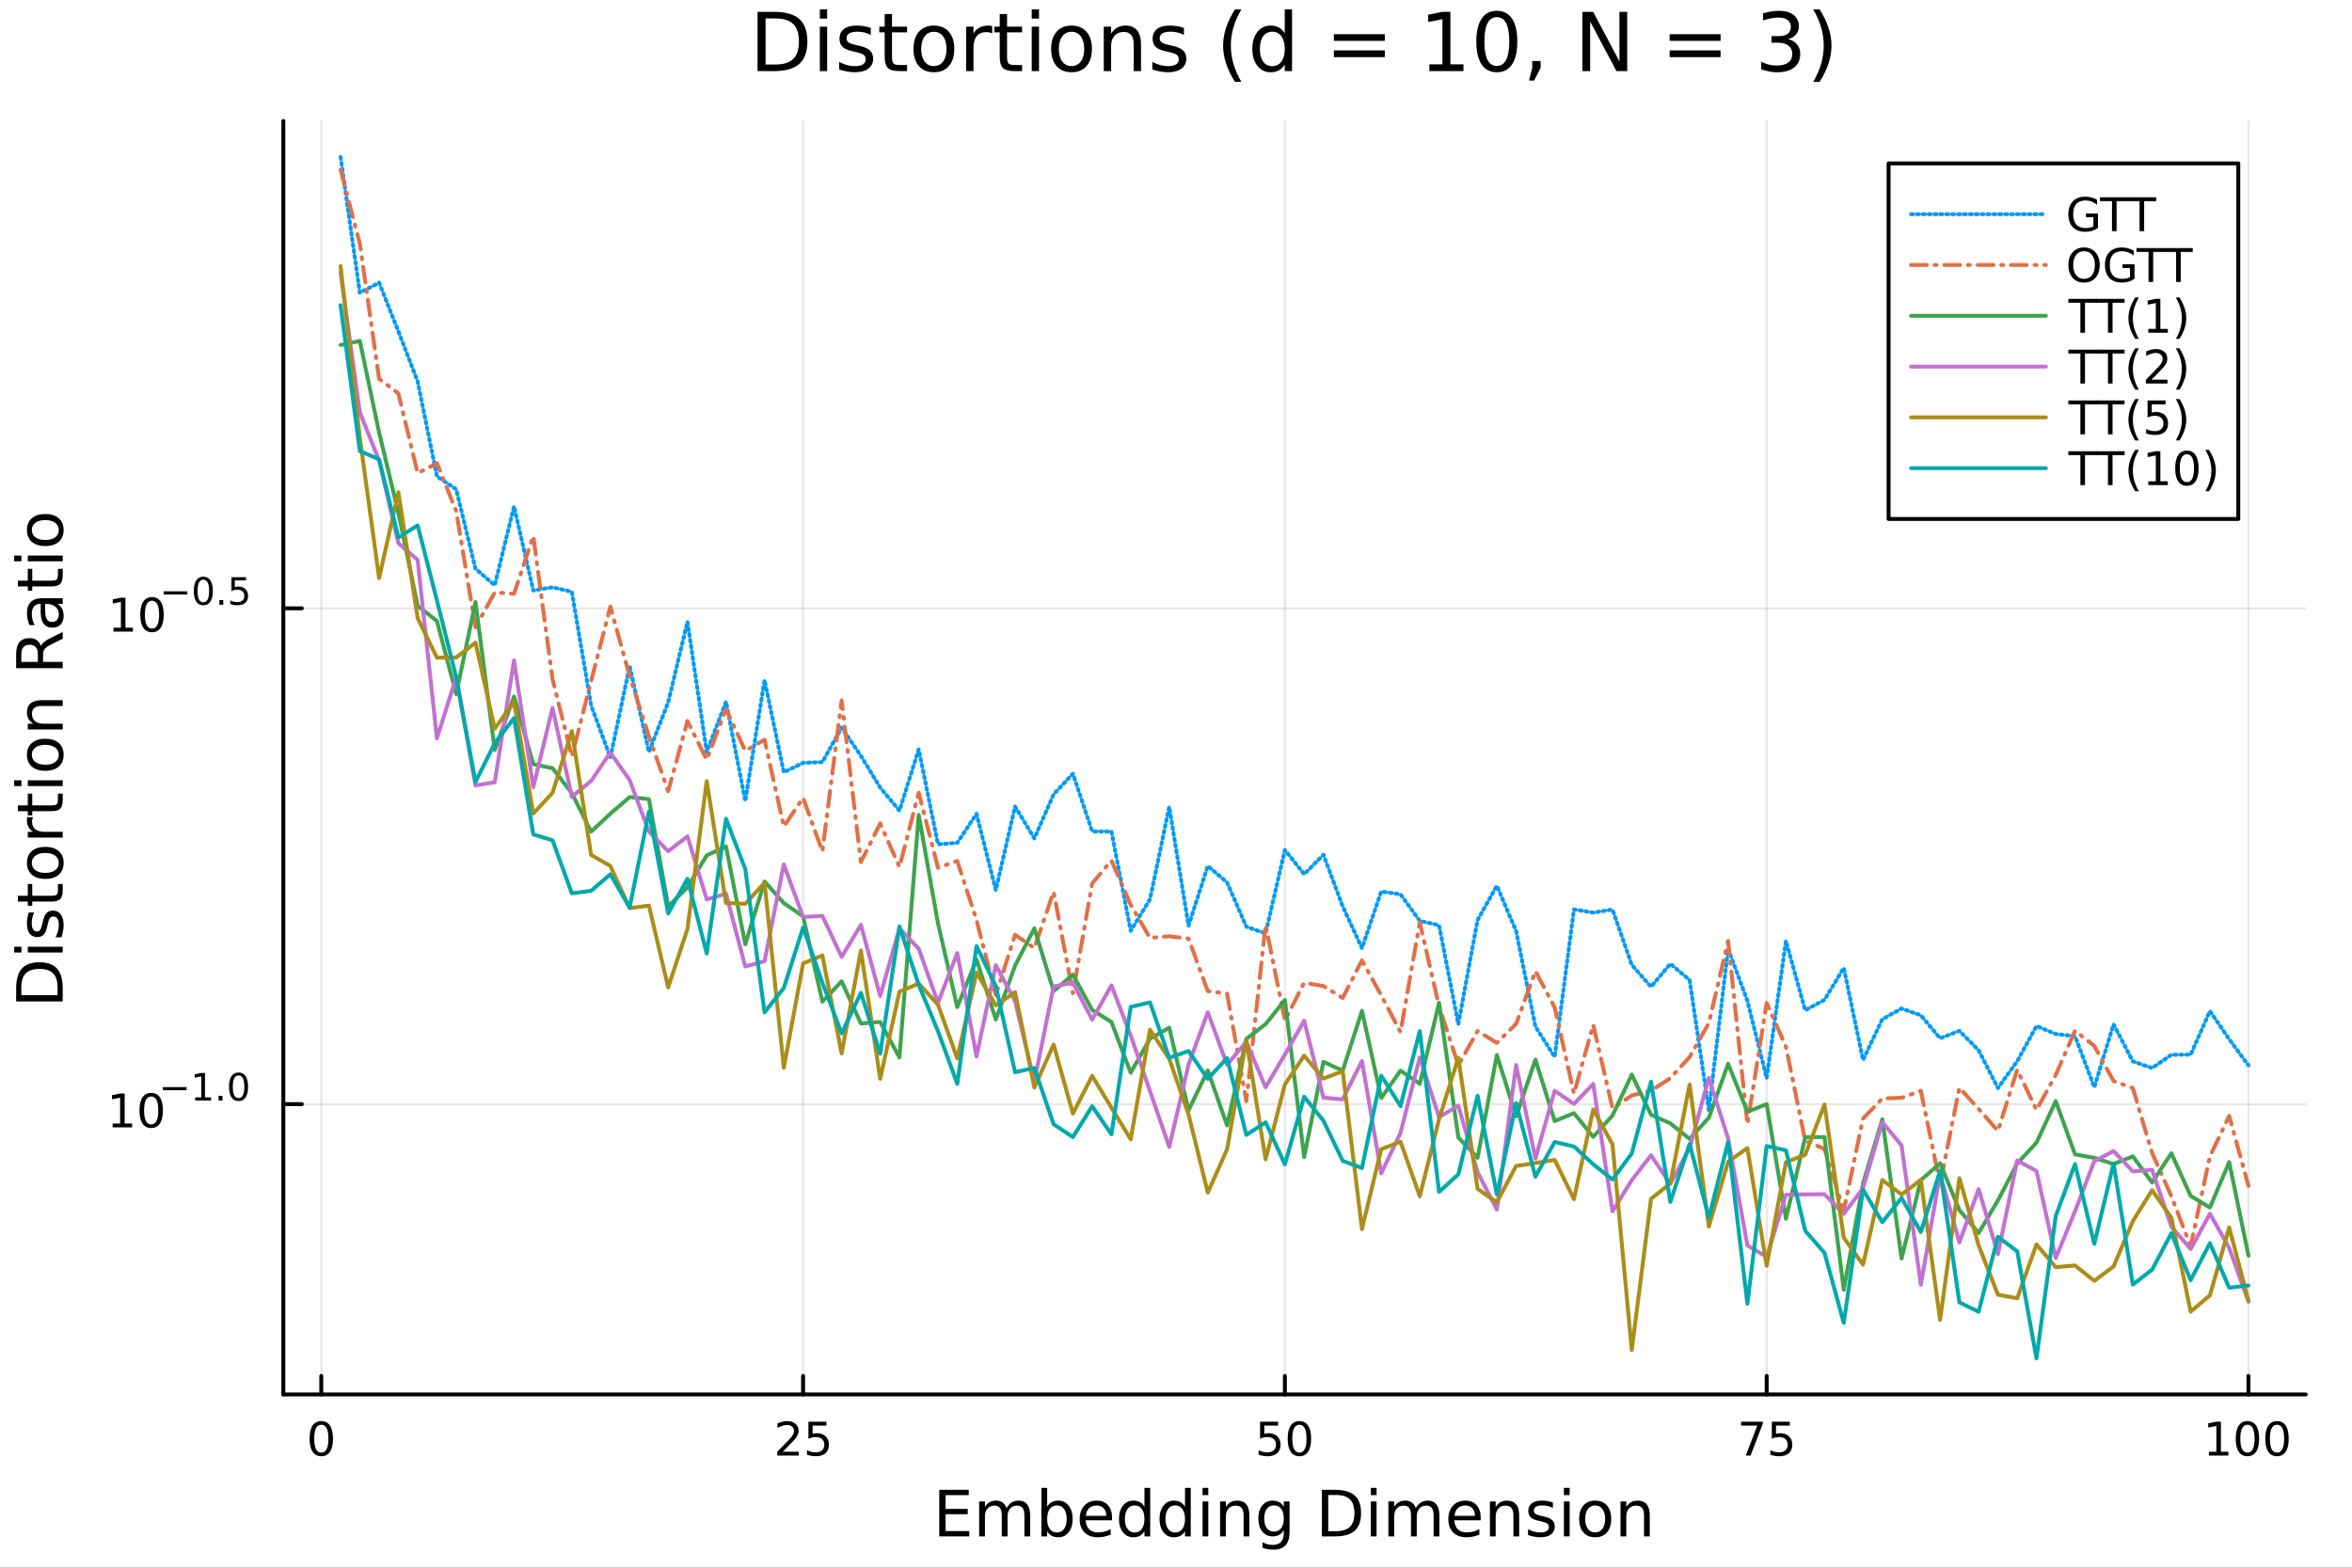 <svg xmlns="http://www.w3.org/2000/svg" xmlns:xlink="http://www.w3.org/1999/xlink" width="600" height="400" viewBox="0 0 2400 1600">
<rect x="0" y="0" width="2400" height="1600" fill="#333333" stroke="none"/>
<defs>
  <clipPath id="clip930">
    <rect x="0" y="0" width="2400" height="1600"></rect>
  </clipPath>
</defs>
<path clip-path="url(#clip930)" d="M0 1600 L2400 1600 L2400 0 L0 0  Z" fill="#ffffff" fill-rule="evenodd" fill-opacity="1"></path>
<defs>
  <clipPath id="clip931">
    <rect x="480" y="0" width="1681" height="1600"></rect>
  </clipPath>
</defs>
<path clip-path="url(#clip930)" d="M289.119 1423.18 L2352.76 1423.18 L2352.76 123.472 L289.119 123.472  Z" fill="#ffffff" fill-rule="evenodd" fill-opacity="1"></path>
<defs>
  <clipPath id="clip932">
    <rect x="289" y="123" width="2065" height="1301"></rect>
  </clipPath>
</defs>
<polyline clip-path="url(#clip932)" style="stroke:#000000; stroke-linecap:round; stroke-linejoin:round; stroke-width:2; stroke-opacity:0.1; fill:none" points="327.859,1423.18 327.859,123.472 "></polyline>
<polyline clip-path="url(#clip932)" style="stroke:#000000; stroke-linecap:round; stroke-linejoin:round; stroke-width:2; stroke-opacity:0.1; fill:none" points="819.482,1423.18 819.482,123.472 "></polyline>
<polyline clip-path="url(#clip932)" style="stroke:#000000; stroke-linecap:round; stroke-linejoin:round; stroke-width:2; stroke-opacity:0.1; fill:none" points="1311.11,1423.18 1311.11,123.472 "></polyline>
<polyline clip-path="url(#clip932)" style="stroke:#000000; stroke-linecap:round; stroke-linejoin:round; stroke-width:2; stroke-opacity:0.1; fill:none" points="1802.73,1423.18 1802.73,123.472 "></polyline>
<polyline clip-path="url(#clip932)" style="stroke:#000000; stroke-linecap:round; stroke-linejoin:round; stroke-width:2; stroke-opacity:0.1; fill:none" points="2294.35,1423.18 2294.35,123.472 "></polyline>
<polyline clip-path="url(#clip932)" style="stroke:#000000; stroke-linecap:round; stroke-linejoin:round; stroke-width:2; stroke-opacity:0.1; fill:none" points="289.119,1126.88 2352.76,1126.88 "></polyline>
<polyline clip-path="url(#clip932)" style="stroke:#000000; stroke-linecap:round; stroke-linejoin:round; stroke-width:2; stroke-opacity:0.1; fill:none" points="289.119,620.872 2352.76,620.872 "></polyline>
<polyline clip-path="url(#clip930)" style="stroke:#000000; stroke-linecap:round; stroke-linejoin:round; stroke-width:4; stroke-opacity:1; fill:none" points="289.119,1423.18 2352.76,1423.18 "></polyline>
<polyline clip-path="url(#clip930)" style="stroke:#000000; stroke-linecap:round; stroke-linejoin:round; stroke-width:4; stroke-opacity:1; fill:none" points="327.859,1423.18 327.859,1404.28 "></polyline>
<polyline clip-path="url(#clip930)" style="stroke:#000000; stroke-linecap:round; stroke-linejoin:round; stroke-width:4; stroke-opacity:1; fill:none" points="819.482,1423.18 819.482,1404.28 "></polyline>
<polyline clip-path="url(#clip930)" style="stroke:#000000; stroke-linecap:round; stroke-linejoin:round; stroke-width:4; stroke-opacity:1; fill:none" points="1311.11,1423.18 1311.11,1404.28 "></polyline>
<polyline clip-path="url(#clip930)" style="stroke:#000000; stroke-linecap:round; stroke-linejoin:round; stroke-width:4; stroke-opacity:1; fill:none" points="1802.73,1423.18 1802.73,1404.28 "></polyline>
<polyline clip-path="url(#clip930)" style="stroke:#000000; stroke-linecap:round; stroke-linejoin:round; stroke-width:4; stroke-opacity:1; fill:none" points="2294.35,1423.18 2294.35,1404.28 "></polyline>
<path clip-path="url(#clip930)" d="M327.859 1454.1 Q324.248 1454.1 322.419 1457.66 Q320.614 1461.2 320.614 1468.33 Q320.614 1475.44 322.419 1479.01 Q324.248 1482.55 327.859 1482.55 Q331.493 1482.55 333.299 1479.01 Q335.128 1475.44 335.128 1468.33 Q335.128 1461.2 333.299 1457.66 Q331.493 1454.1 327.859 1454.1 M327.859 1450.39 Q333.669 1450.39 336.725 1455 Q339.804 1459.58 339.804 1468.33 Q339.804 1477.06 336.725 1481.67 Q333.669 1486.25 327.859 1486.25 Q322.049 1486.25 318.97 1481.67 Q315.915 1477.06 315.915 1468.33 Q315.915 1459.58 318.97 1455 Q322.049 1450.39 327.859 1450.39 Z" fill="#000000" fill-rule="nonzero" fill-opacity="1"></path><path clip-path="url(#clip930)" d="M798.753 1481.64 L815.073 1481.64 L815.073 1485.58 L793.128 1485.58 L793.128 1481.64 Q795.79 1478.89 800.374 1474.26 Q804.98 1469.61 806.161 1468.27 Q808.406 1465.74 809.286 1464.01 Q810.188 1462.25 810.188 1460.56 Q810.188 1457.8 808.244 1456.07 Q806.323 1454.33 803.221 1454.33 Q801.022 1454.33 798.568 1455.09 Q796.137 1455.86 793.36 1457.41 L793.36 1452.69 Q796.184 1451.55 798.637 1450.97 Q801.091 1450.39 803.128 1450.39 Q808.498 1450.39 811.693 1453.08 Q814.887 1455.77 814.887 1460.26 Q814.887 1462.39 814.077 1464.31 Q813.29 1466.2 811.184 1468.8 Q810.605 1469.47 807.503 1472.69 Q804.401 1475.88 798.753 1481.64 Z" fill="#000000" fill-rule="nonzero" fill-opacity="1"></path><path clip-path="url(#clip930)" d="M824.934 1451.02 L843.29 1451.02 L843.29 1454.96 L829.216 1454.96 L829.216 1463.43 Q830.234 1463.08 831.253 1462.92 Q832.272 1462.73 833.29 1462.73 Q839.077 1462.73 842.457 1465.9 Q845.836 1469.08 845.836 1474.49 Q845.836 1480.07 842.364 1483.17 Q838.892 1486.25 832.572 1486.25 Q830.397 1486.25 828.128 1485.88 Q825.883 1485.51 823.475 1484.77 L823.475 1480.07 Q825.559 1481.2 827.781 1481.76 Q830.003 1482.32 832.48 1482.32 Q836.484 1482.32 838.822 1480.21 Q841.16 1478.1 841.16 1474.49 Q841.16 1470.88 838.822 1468.77 Q836.484 1466.67 832.48 1466.67 Q830.605 1466.67 828.73 1467.08 Q826.878 1467.5 824.934 1468.38 L824.934 1451.02 Z" fill="#000000" fill-rule="nonzero" fill-opacity="1"></path><path clip-path="url(#clip930)" d="M1285.8 1451.02 L1304.16 1451.02 L1304.16 1454.96 L1290.09 1454.96 L1290.09 1463.43 Q1291.11 1463.08 1292.12 1462.92 Q1293.14 1462.73 1294.16 1462.73 Q1299.95 1462.73 1303.33 1465.9 Q1306.71 1469.08 1306.71 1474.49 Q1306.71 1480.07 1303.23 1483.17 Q1299.76 1486.25 1293.44 1486.25 Q1291.27 1486.25 1289 1485.88 Q1286.75 1485.51 1284.35 1484.77 L1284.35 1480.07 Q1286.43 1481.2 1288.65 1481.76 Q1290.87 1482.32 1293.35 1482.32 Q1297.36 1482.32 1299.69 1480.21 Q1302.03 1478.1 1302.03 1474.49 Q1302.03 1470.88 1299.69 1468.77 Q1297.36 1466.67 1293.35 1466.67 Q1291.48 1466.67 1289.6 1467.08 Q1287.75 1467.5 1285.8 1468.38 L1285.8 1451.02 Z" fill="#000000" fill-rule="nonzero" fill-opacity="1"></path><path clip-path="url(#clip930)" d="M1325.92 1454.1 Q1322.31 1454.1 1320.48 1457.66 Q1318.67 1461.2 1318.67 1468.33 Q1318.67 1475.44 1320.48 1479.01 Q1322.31 1482.55 1325.92 1482.55 Q1329.55 1482.55 1331.36 1479.01 Q1333.19 1475.44 1333.19 1468.33 Q1333.19 1461.2 1331.36 1457.66 Q1329.55 1454.1 1325.92 1454.1 M1325.92 1450.39 Q1331.73 1450.39 1334.79 1455 Q1337.86 1459.58 1337.86 1468.33 Q1337.86 1477.06 1334.79 1481.67 Q1331.73 1486.25 1325.92 1486.25 Q1320.11 1486.25 1317.03 1481.67 Q1313.98 1477.06 1313.98 1468.33 Q1313.98 1459.58 1317.03 1455 Q1320.11 1450.39 1325.92 1450.39 Z" fill="#000000" fill-rule="nonzero" fill-opacity="1"></path><path clip-path="url(#clip930)" d="M1776.58 1451.02 L1798.8 1451.02 L1798.8 1453.01 L1786.26 1485.58 L1781.37 1485.58 L1793.18 1454.96 L1776.58 1454.96 L1776.58 1451.02 Z" fill="#000000" fill-rule="nonzero" fill-opacity="1"></path><path clip-path="url(#clip930)" d="M1807.97 1451.02 L1826.33 1451.02 L1826.33 1454.96 L1812.25 1454.96 L1812.25 1463.43 Q1813.27 1463.08 1814.29 1462.92 Q1815.31 1462.73 1816.33 1462.73 Q1822.11 1462.73 1825.49 1465.9 Q1828.87 1469.08 1828.87 1474.49 Q1828.87 1480.07 1825.4 1483.17 Q1821.93 1486.25 1815.61 1486.25 Q1813.43 1486.25 1811.17 1485.88 Q1808.92 1485.51 1806.51 1484.77 L1806.51 1480.07 Q1808.6 1481.2 1810.82 1481.76 Q1813.04 1482.32 1815.52 1482.32 Q1819.52 1482.32 1821.86 1480.21 Q1824.2 1478.1 1824.2 1474.49 Q1824.2 1470.88 1821.86 1468.77 Q1819.52 1466.67 1815.52 1466.67 Q1813.64 1466.67 1811.77 1467.08 Q1809.92 1467.5 1807.97 1468.38 L1807.97 1451.02 Z" fill="#000000" fill-rule="nonzero" fill-opacity="1"></path><path clip-path="url(#clip930)" d="M2253.96 1481.64 L2261.6 1481.64 L2261.6 1455.28 L2253.29 1456.95 L2253.29 1452.69 L2261.55 1451.02 L2266.23 1451.02 L2266.23 1481.64 L2273.87 1481.64 L2273.87 1485.58 L2253.96 1485.58 L2253.96 1481.64 Z" fill="#000000" fill-rule="nonzero" fill-opacity="1"></path><path clip-path="url(#clip930)" d="M2293.31 1454.1 Q2289.7 1454.1 2287.87 1457.66 Q2286.06 1461.2 2286.06 1468.33 Q2286.06 1475.44 2287.87 1479.01 Q2289.7 1482.55 2293.31 1482.55 Q2296.94 1482.55 2298.75 1479.01 Q2300.58 1475.44 2300.58 1468.33 Q2300.58 1461.2 2298.75 1457.66 Q2296.94 1454.1 2293.31 1454.1 M2293.31 1450.39 Q2299.12 1450.39 2302.18 1455 Q2305.25 1459.58 2305.25 1468.33 Q2305.25 1477.06 2302.18 1481.67 Q2299.12 1486.25 2293.31 1486.25 Q2287.5 1486.25 2284.42 1481.67 Q2281.37 1477.06 2281.37 1468.33 Q2281.37 1459.58 2284.42 1455 Q2287.5 1450.39 2293.31 1450.39 Z" fill="#000000" fill-rule="nonzero" fill-opacity="1"></path><path clip-path="url(#clip930)" d="M2323.47 1454.1 Q2319.86 1454.1 2318.03 1457.66 Q2316.23 1461.2 2316.23 1468.33 Q2316.23 1475.44 2318.03 1479.01 Q2319.86 1482.55 2323.47 1482.55 Q2327.11 1482.55 2328.91 1479.01 Q2330.74 1475.44 2330.74 1468.33 Q2330.74 1461.2 2328.91 1457.66 Q2327.11 1454.1 2323.47 1454.1 M2323.47 1450.39 Q2329.28 1450.39 2332.34 1455 Q2335.42 1459.58 2335.42 1468.33 Q2335.42 1477.06 2332.34 1481.67 Q2329.28 1486.25 2323.47 1486.25 Q2317.66 1486.25 2314.58 1481.67 Q2311.53 1477.06 2311.53 1468.33 Q2311.53 1459.58 2314.58 1455 Q2317.66 1450.39 2323.47 1450.39 Z" fill="#000000" fill-rule="nonzero" fill-opacity="1"></path><path clip-path="url(#clip930)" d="M958.442 1520.52 L988.489 1520.52 L988.489 1525.93 L964.872 1525.93 L964.872 1540 L987.502 1540 L987.502 1545.41 L964.872 1545.41 L964.872 1562.63 L989.062 1562.63 L989.062 1568.04 L958.442 1568.04 L958.442 1520.52 Z" fill="#000000" fill-rule="nonzero" fill-opacity="1"></path><path clip-path="url(#clip930)" d="M1027.13 1539.24 Q1029.32 1535.29 1032.38 1533.41 Q1035.44 1531.54 1039.57 1531.54 Q1045.14 1531.54 1048.17 1535.45 Q1051.19 1539.33 1051.19 1546.53 L1051.19 1568.04 L1045.3 1568.04 L1045.3 1546.72 Q1045.3 1541.59 1043.49 1539.11 Q1041.67 1536.63 1037.95 1536.63 Q1033.4 1536.63 1030.76 1539.65 Q1028.12 1542.68 1028.12 1547.9 L1028.12 1568.04 L1022.23 1568.04 L1022.23 1546.72 Q1022.23 1541.56 1020.41 1539.11 Q1018.6 1536.63 1014.81 1536.63 Q1010.32 1536.63 1007.68 1539.68 Q1005.04 1542.71 1005.04 1547.9 L1005.04 1568.04 L999.151 1568.04 L999.151 1532.4 L1005.04 1532.4 L1005.04 1537.93 Q1007.04 1534.66 1009.85 1533.1 Q1012.65 1531.54 1016.5 1531.54 Q1020.38 1531.54 1023.09 1533.51 Q1025.82 1535.48 1027.13 1539.24 Z" fill="#000000" fill-rule="nonzero" fill-opacity="1"></path><path clip-path="url(#clip930)" d="M1088.46 1550.25 Q1088.46 1543.79 1085.79 1540.13 Q1083.15 1536.44 1078.5 1536.44 Q1073.85 1536.44 1071.18 1540.13 Q1068.54 1543.79 1068.54 1550.25 Q1068.54 1556.71 1071.18 1560.4 Q1073.85 1564.07 1078.5 1564.07 Q1083.15 1564.07 1085.79 1560.4 Q1088.46 1556.71 1088.46 1550.25 M1068.54 1537.81 Q1070.38 1534.62 1073.18 1533.1 Q1076.02 1531.54 1079.93 1531.54 Q1086.43 1531.54 1090.47 1536.69 Q1094.54 1541.85 1094.54 1550.25 Q1094.54 1558.65 1090.47 1563.81 Q1086.43 1568.97 1079.93 1568.97 Q1076.02 1568.97 1073.18 1567.44 Q1070.38 1565.88 1068.54 1562.7 L1068.54 1568.04 L1062.65 1568.04 L1062.65 1518.52 L1068.54 1518.52 L1068.54 1537.81 Z" fill="#000000" fill-rule="nonzero" fill-opacity="1"></path><path clip-path="url(#clip930)" d="M1134.74 1548.76 L1134.74 1551.62 L1107.81 1551.62 Q1108.2 1557.67 1111.44 1560.85 Q1114.72 1564 1120.55 1564 Q1123.92 1564 1127.07 1563.17 Q1130.25 1562.35 1133.37 1560.69 L1133.37 1566.23 Q1130.22 1567.57 1126.91 1568.27 Q1123.6 1568.97 1120.2 1568.97 Q1111.67 1568.97 1106.67 1564 Q1101.7 1559.04 1101.7 1550.57 Q1101.7 1541.82 1106.41 1536.69 Q1111.16 1531.54 1119.18 1531.54 Q1126.37 1531.54 1130.54 1536.18 Q1134.74 1540.8 1134.74 1548.76 M1128.88 1547.04 Q1128.82 1542.23 1126.18 1539.37 Q1123.57 1536.5 1119.24 1536.5 Q1114.34 1536.5 1111.38 1539.27 Q1108.45 1542.04 1108 1547.07 L1128.88 1547.04 Z" fill="#000000" fill-rule="nonzero" fill-opacity="1"></path><path clip-path="url(#clip930)" d="M1167.81 1537.81 L1167.81 1518.52 L1173.67 1518.52 L1173.67 1568.04 L1167.81 1568.04 L1167.81 1562.7 Q1165.96 1565.88 1163.13 1567.44 Q1160.33 1568.97 1156.38 1568.97 Q1149.92 1568.97 1145.85 1563.81 Q1141.81 1558.65 1141.81 1550.25 Q1141.81 1541.85 1145.85 1536.69 Q1149.92 1531.54 1156.38 1531.54 Q1160.33 1531.54 1163.13 1533.1 Q1165.96 1534.62 1167.81 1537.81 M1147.85 1550.25 Q1147.85 1556.71 1150.5 1560.4 Q1153.17 1564.07 1157.82 1564.07 Q1162.46 1564.07 1165.14 1560.4 Q1167.81 1556.71 1167.81 1550.25 Q1167.81 1543.79 1165.14 1540.13 Q1162.46 1536.44 1157.82 1536.44 Q1153.17 1536.44 1150.5 1540.13 Q1147.85 1543.79 1147.85 1550.25 Z" fill="#000000" fill-rule="nonzero" fill-opacity="1"></path><path clip-path="url(#clip930)" d="M1209.19 1537.81 L1209.19 1518.52 L1215.04 1518.52 L1215.04 1568.04 L1209.19 1568.04 L1209.19 1562.7 Q1207.34 1565.88 1204.51 1567.44 Q1201.71 1568.97 1197.76 1568.97 Q1191.3 1568.97 1187.23 1563.81 Q1183.18 1558.65 1183.18 1550.25 Q1183.18 1541.85 1187.23 1536.69 Q1191.3 1531.54 1197.76 1531.54 Q1201.71 1531.54 1204.51 1533.1 Q1207.34 1534.62 1209.19 1537.81 M1189.23 1550.25 Q1189.23 1556.71 1191.87 1560.4 Q1194.55 1564.07 1199.19 1564.07 Q1203.84 1564.07 1206.51 1560.4 Q1209.19 1556.71 1209.19 1550.25 Q1209.19 1543.79 1206.51 1540.13 Q1203.84 1536.44 1199.19 1536.44 Q1194.55 1536.44 1191.87 1540.13 Q1189.23 1543.79 1189.23 1550.25 Z" fill="#000000" fill-rule="nonzero" fill-opacity="1"></path><path clip-path="url(#clip930)" d="M1227.11 1532.4 L1232.96 1532.4 L1232.96 1568.04 L1227.11 1568.04 L1227.11 1532.4 M1227.11 1518.52 L1232.96 1518.52 L1232.96 1525.93 L1227.11 1525.93 L1227.11 1518.52 Z" fill="#000000" fill-rule="nonzero" fill-opacity="1"></path><path clip-path="url(#clip930)" d="M1274.85 1546.53 L1274.85 1568.04 L1268.99 1568.04 L1268.99 1546.72 Q1268.99 1541.66 1267.02 1539.14 Q1265.05 1536.63 1261.1 1536.63 Q1256.36 1536.63 1253.62 1539.65 Q1250.88 1542.68 1250.88 1547.9 L1250.88 1568.04 L1244.99 1568.04 L1244.99 1532.4 L1250.88 1532.4 L1250.88 1537.93 Q1252.98 1534.72 1255.82 1533.13 Q1258.68 1531.54 1262.4 1531.54 Q1268.55 1531.54 1271.7 1535.36 Q1274.85 1539.14 1274.85 1546.53 Z" fill="#000000" fill-rule="nonzero" fill-opacity="1"></path><path clip-path="url(#clip930)" d="M1309.99 1549.81 Q1309.99 1543.44 1307.35 1539.94 Q1304.74 1536.44 1299.99 1536.44 Q1295.28 1536.44 1292.64 1539.94 Q1290.03 1543.44 1290.03 1549.81 Q1290.03 1556.14 1292.64 1559.64 Q1295.28 1563.14 1299.99 1563.14 Q1304.74 1563.14 1307.35 1559.64 Q1309.99 1556.14 1309.99 1549.81 M1315.85 1563.62 Q1315.85 1572.72 1311.8 1577.15 Q1307.76 1581.6 1299.42 1581.6 Q1296.33 1581.6 1293.6 1581.13 Q1290.86 1580.68 1288.28 1579.72 L1288.28 1574.03 Q1290.86 1575.43 1293.37 1576.1 Q1295.89 1576.76 1298.5 1576.76 Q1304.26 1576.76 1307.12 1573.74 Q1309.99 1570.75 1309.99 1564.67 L1309.99 1561.77 Q1308.17 1564.92 1305.34 1566.48 Q1302.51 1568.04 1298.56 1568.04 Q1292.01 1568.04 1288 1563.05 Q1283.98 1558.05 1283.98 1549.81 Q1283.98 1541.53 1288 1536.53 Q1292.01 1531.54 1298.56 1531.54 Q1302.51 1531.54 1305.34 1533.1 Q1308.17 1534.66 1309.99 1537.81 L1309.99 1532.4 L1315.85 1532.4 L1315.85 1563.62 Z" fill="#000000" fill-rule="nonzero" fill-opacity="1"></path><path clip-path="url(#clip930)" d="M1355.31 1525.81 L1355.31 1562.76 L1363.08 1562.76 Q1372.91 1562.76 1377.47 1558.3 Q1382.05 1553.85 1382.05 1544.24 Q1382.05 1534.69 1377.47 1530.26 Q1372.91 1525.81 1363.08 1525.81 L1355.31 1525.81 M1348.88 1520.52 L1362.09 1520.52 Q1375.91 1520.52 1382.37 1526.28 Q1388.83 1532.01 1388.83 1544.24 Q1388.83 1556.52 1382.33 1562.28 Q1375.84 1568.04 1362.09 1568.04 L1348.88 1568.04 L1348.88 1520.52 Z" fill="#000000" fill-rule="nonzero" fill-opacity="1"></path><path clip-path="url(#clip930)" d="M1398.82 1532.4 L1404.68 1532.4 L1404.68 1568.04 L1398.82 1568.04 L1398.82 1532.4 M1398.82 1518.52 L1404.68 1518.52 L1404.68 1525.93 L1398.82 1525.93 L1398.82 1518.52 Z" fill="#000000" fill-rule="nonzero" fill-opacity="1"></path><path clip-path="url(#clip930)" d="M1444.69 1539.24 Q1446.88 1535.29 1449.94 1533.41 Q1452.99 1531.54 1457.13 1531.54 Q1462.7 1531.54 1465.73 1535.45 Q1468.75 1539.33 1468.75 1546.53 L1468.75 1568.04 L1462.86 1568.04 L1462.86 1546.72 Q1462.86 1541.59 1461.05 1539.11 Q1459.23 1536.63 1455.51 1536.63 Q1450.96 1536.63 1448.32 1539.65 Q1445.67 1542.68 1445.67 1547.9 L1445.67 1568.04 L1439.79 1568.04 L1439.79 1546.72 Q1439.79 1541.56 1437.97 1539.11 Q1436.16 1536.63 1432.37 1536.63 Q1427.88 1536.63 1425.24 1539.68 Q1422.6 1542.71 1422.6 1547.9 L1422.6 1568.04 L1416.71 1568.04 L1416.71 1532.4 L1422.6 1532.4 L1422.6 1537.93 Q1424.6 1534.66 1427.4 1533.1 Q1430.2 1531.54 1434.06 1531.54 Q1437.94 1531.54 1440.64 1533.51 Q1443.38 1535.48 1444.69 1539.24 Z" fill="#000000" fill-rule="nonzero" fill-opacity="1"></path><path clip-path="url(#clip930)" d="M1510.92 1548.76 L1510.92 1551.62 L1484 1551.62 Q1484.38 1557.67 1487.62 1560.85 Q1490.9 1564 1496.73 1564 Q1500.1 1564 1503.25 1563.17 Q1506.43 1562.35 1509.55 1560.69 L1509.55 1566.23 Q1506.4 1567.57 1503.09 1568.27 Q1499.78 1568.97 1496.38 1568.97 Q1487.85 1568.97 1482.85 1564 Q1477.88 1559.04 1477.88 1550.57 Q1477.88 1541.82 1482.59 1536.69 Q1487.34 1531.54 1495.36 1531.54 Q1502.55 1531.54 1506.72 1536.18 Q1510.92 1540.8 1510.92 1548.76 M1505.07 1547.04 Q1505 1542.23 1502.36 1539.37 Q1499.75 1536.5 1495.42 1536.5 Q1490.52 1536.5 1487.56 1539.27 Q1484.63 1542.04 1484.19 1547.07 L1505.07 1547.04 Z" fill="#000000" fill-rule="nonzero" fill-opacity="1"></path><path clip-path="url(#clip930)" d="M1550.17 1546.53 L1550.17 1568.04 L1544.31 1568.04 L1544.31 1546.72 Q1544.31 1541.66 1542.34 1539.14 Q1540.36 1536.63 1536.42 1536.63 Q1531.67 1536.63 1528.94 1539.65 Q1526.2 1542.68 1526.2 1547.9 L1526.2 1568.04 L1520.31 1568.04 L1520.31 1532.4 L1526.2 1532.4 L1526.2 1537.93 Q1528.3 1534.72 1531.13 1533.13 Q1534 1531.54 1537.72 1531.54 Q1543.86 1531.54 1547.02 1535.36 Q1550.17 1539.14 1550.17 1546.53 Z" fill="#000000" fill-rule="nonzero" fill-opacity="1"></path><path clip-path="url(#clip930)" d="M1584.57 1533.45 L1584.57 1538.98 Q1582.09 1537.71 1579.42 1537.07 Q1576.74 1536.44 1573.88 1536.44 Q1569.52 1536.44 1567.32 1537.77 Q1565.16 1539.11 1565.16 1541.79 Q1565.16 1543.82 1566.72 1545 Q1568.28 1546.15 1572.99 1547.2 L1574.99 1547.64 Q1581.23 1548.98 1583.84 1551.43 Q1586.48 1553.85 1586.48 1558.21 Q1586.48 1563.17 1582.54 1566.07 Q1578.62 1568.97 1571.75 1568.97 Q1568.88 1568.97 1565.76 1568.39 Q1562.68 1567.85 1559.24 1566.74 L1559.24 1560.69 Q1562.48 1562.38 1565.64 1563.24 Q1568.79 1564.07 1571.87 1564.07 Q1576.01 1564.07 1578.24 1562.66 Q1580.47 1561.23 1580.47 1558.65 Q1580.47 1556.27 1578.84 1554.99 Q1577.25 1553.72 1571.81 1552.54 L1569.77 1552.07 Q1564.33 1550.92 1561.91 1548.56 Q1559.49 1546.18 1559.49 1542.04 Q1559.49 1537.01 1563.06 1534.27 Q1566.62 1531.54 1573.18 1531.54 Q1576.43 1531.54 1579.29 1532.01 Q1582.15 1532.49 1584.57 1533.45 Z" fill="#000000" fill-rule="nonzero" fill-opacity="1"></path><path clip-path="url(#clip930)" d="M1595.81 1532.4 L1601.67 1532.4 L1601.67 1568.04 L1595.81 1568.04 L1595.81 1532.4 M1595.81 1518.52 L1601.67 1518.52 L1601.67 1525.93 L1595.81 1525.93 L1595.81 1518.52 Z" fill="#000000" fill-rule="nonzero" fill-opacity="1"></path><path clip-path="url(#clip930)" d="M1627.73 1536.5 Q1623.02 1536.5 1620.28 1540.19 Q1617.55 1543.85 1617.55 1550.25 Q1617.55 1556.65 1620.25 1560.34 Q1622.99 1564 1627.73 1564 Q1632.41 1564 1635.15 1560.31 Q1637.89 1556.62 1637.89 1550.25 Q1637.89 1543.92 1635.15 1540.23 Q1632.41 1536.5 1627.73 1536.5 M1627.73 1531.54 Q1635.37 1531.54 1639.73 1536.5 Q1644.09 1541.47 1644.09 1550.25 Q1644.09 1559 1639.73 1564 Q1635.37 1568.97 1627.73 1568.97 Q1620.06 1568.97 1615.7 1564 Q1611.37 1559 1611.37 1550.25 Q1611.37 1541.47 1615.7 1536.5 Q1620.06 1531.54 1627.73 1531.54 Z" fill="#000000" fill-rule="nonzero" fill-opacity="1"></path><path clip-path="url(#clip930)" d="M1683.43 1546.53 L1683.43 1568.04 L1677.58 1568.04 L1677.58 1546.72 Q1677.58 1541.66 1675.6 1539.14 Q1673.63 1536.63 1669.68 1536.63 Q1664.94 1536.63 1662.2 1539.65 Q1659.47 1542.68 1659.47 1547.9 L1659.47 1568.04 L1653.58 1568.04 L1653.58 1532.4 L1659.47 1532.4 L1659.47 1537.93 Q1661.57 1534.72 1664.4 1533.13 Q1667.26 1531.54 1670.99 1531.54 Q1677.13 1531.54 1680.28 1535.36 Q1683.43 1539.14 1683.43 1546.53 Z" fill="#000000" fill-rule="nonzero" fill-opacity="1"></path><polyline clip-path="url(#clip930)" style="stroke:#000000; stroke-linecap:round; stroke-linejoin:round; stroke-width:4; stroke-opacity:1; fill:none" points="289.119,1423.18 289.119,123.472 "></polyline>
<polyline clip-path="url(#clip930)" style="stroke:#000000; stroke-linecap:round; stroke-linejoin:round; stroke-width:4; stroke-opacity:1; fill:none" points="289.119,1126.88 308.017,1126.88 "></polyline>
<polyline clip-path="url(#clip930)" style="stroke:#000000; stroke-linecap:round; stroke-linejoin:round; stroke-width:4; stroke-opacity:1; fill:none" points="289.119,620.872 308.017,620.872 "></polyline>
<path clip-path="url(#clip930)" d="M114.931 1146.67 L122.57 1146.67 L122.57 1120.3 L114.26 1121.97 L114.26 1117.71 L122.524 1116.04 L127.2 1116.04 L127.2 1146.67 L134.839 1146.67 L134.839 1150.6 L114.931 1150.6 L114.931 1146.67 Z" fill="#000000" fill-rule="nonzero" fill-opacity="1"></path><path clip-path="url(#clip930)" d="M154.283 1119.12 Q150.672 1119.12 148.843 1122.69 Q147.038 1126.23 147.038 1133.36 Q147.038 1140.47 148.843 1144.03 Q150.672 1147.57 154.283 1147.57 Q157.917 1147.57 159.723 1144.03 Q161.552 1140.47 161.552 1133.36 Q161.552 1126.23 159.723 1122.69 Q157.917 1119.12 154.283 1119.12 M154.283 1115.42 Q160.093 1115.42 163.149 1120.03 Q166.227 1124.61 166.227 1133.36 Q166.227 1142.09 163.149 1146.69 Q160.093 1151.28 154.283 1151.28 Q148.473 1151.28 145.394 1146.69 Q142.339 1142.09 142.339 1133.36 Q142.339 1124.61 145.394 1120.03 Q148.473 1115.42 154.283 1115.42 Z" fill="#000000" fill-rule="nonzero" fill-opacity="1"></path><path clip-path="url(#clip930)" d="M166.227 1109.52 L190.339 1109.52 L190.339 1112.72 L166.227 1112.72 L166.227 1109.52 Z" fill="#000000" fill-rule="nonzero" fill-opacity="1"></path><path clip-path="url(#clip930)" d="M199.197 1120 L205.404 1120 L205.404 1098.57 L198.652 1099.93 L198.652 1096.47 L205.366 1095.11 L209.166 1095.11 L209.166 1120 L215.372 1120 L215.372 1123.19 L199.197 1123.19 L199.197 1120 Z" fill="#000000" fill-rule="nonzero" fill-opacity="1"></path><path clip-path="url(#clip930)" d="M223.046 1118.42 L227.014 1118.42 L227.014 1123.19 L223.046 1123.19 L223.046 1118.42 Z" fill="#000000" fill-rule="nonzero" fill-opacity="1"></path><path clip-path="url(#clip930)" d="M243.415 1097.62 Q240.481 1097.62 238.995 1100.51 Q237.528 1103.39 237.528 1109.18 Q237.528 1114.96 238.995 1117.85 Q240.481 1120.73 243.415 1120.73 Q246.367 1120.73 247.834 1117.85 Q249.32 1114.96 249.32 1109.18 Q249.32 1103.39 247.834 1100.51 Q246.367 1097.62 243.415 1097.62 M243.415 1094.61 Q248.135 1094.61 250.618 1098.35 Q253.119 1102.07 253.119 1109.18 Q253.119 1116.27 250.618 1120.02 Q248.135 1123.74 243.415 1123.74 Q238.694 1123.74 236.192 1120.02 Q233.71 1116.27 233.71 1109.18 Q233.71 1102.07 236.192 1098.35 Q238.694 1094.61 243.415 1094.61 Z" fill="#000000" fill-rule="nonzero" fill-opacity="1"></path><path clip-path="url(#clip930)" d="M115.74 640.664 L123.379 640.664 L123.379 614.298 L115.069 615.965 L115.069 611.706 L123.333 610.039 L128.009 610.039 L128.009 640.664 L135.647 640.664 L135.647 644.599 L115.74 644.599 L115.74 640.664 Z" fill="#000000" fill-rule="nonzero" fill-opacity="1"></path><path clip-path="url(#clip930)" d="M155.092 613.118 Q151.481 613.118 149.652 616.683 Q147.846 620.224 147.846 627.354 Q147.846 634.46 149.652 638.025 Q151.481 641.567 155.092 641.567 Q158.726 641.567 160.532 638.025 Q162.36 634.46 162.36 627.354 Q162.36 620.224 160.532 616.683 Q158.726 613.118 155.092 613.118 M155.092 609.414 Q160.902 609.414 163.958 614.021 Q167.036 618.604 167.036 627.354 Q167.036 636.081 163.958 640.687 Q160.902 645.27 155.092 645.27 Q149.282 645.27 146.203 640.687 Q143.147 636.081 143.147 627.354 Q143.147 618.604 146.203 614.021 Q149.282 609.414 155.092 609.414 Z" fill="#000000" fill-rule="nonzero" fill-opacity="1"></path><path clip-path="url(#clip930)" d="M167.036 603.516 L191.148 603.516 L191.148 606.713 L167.036 606.713 L167.036 603.516 Z" fill="#000000" fill-rule="nonzero" fill-opacity="1"></path><path clip-path="url(#clip930)" d="M207.473 591.61 Q204.539 591.61 203.053 594.507 Q201.586 597.384 201.586 603.177 Q201.586 608.951 203.053 611.847 Q204.539 614.725 207.473 614.725 Q210.426 614.725 211.893 611.847 Q213.379 608.951 213.379 603.177 Q213.379 597.384 211.893 594.507 Q210.426 591.61 207.473 591.61 M207.473 588.601 Q212.194 588.601 214.676 592.344 Q217.178 596.068 217.178 603.177 Q217.178 610.267 214.676 614.01 Q212.194 617.734 207.473 617.734 Q202.752 617.734 200.251 614.01 Q197.768 610.267 197.768 603.177 Q197.768 596.068 200.251 592.344 Q202.752 588.601 207.473 588.601 Z" fill="#000000" fill-rule="nonzero" fill-opacity="1"></path><path clip-path="url(#clip930)" d="M223.854 612.412 L227.823 612.412 L227.823 617.189 L223.854 617.189 L223.854 612.412 Z" fill="#000000" fill-rule="nonzero" fill-opacity="1"></path><path clip-path="url(#clip930)" d="M236.136 589.109 L251.051 589.109 L251.051 592.306 L239.615 592.306 L239.615 599.19 Q240.443 598.908 241.27 598.776 Q242.098 598.625 242.926 598.625 Q247.627 598.625 250.373 601.202 Q253.119 603.779 253.119 608.18 Q253.119 612.713 250.298 615.233 Q247.477 617.734 242.343 617.734 Q240.575 617.734 238.731 617.433 Q236.907 617.132 234.951 616.53 L234.951 612.713 Q236.644 613.634 238.449 614.085 Q240.255 614.537 242.267 614.537 Q245.521 614.537 247.421 612.825 Q249.32 611.114 249.32 608.18 Q249.32 605.246 247.421 603.534 Q245.521 601.823 242.267 601.823 Q240.744 601.823 239.22 602.161 Q237.716 602.5 236.136 603.215 L236.136 589.109 Z" fill="#000000" fill-rule="nonzero" fill-opacity="1"></path><path clip-path="url(#clip930)" d="M21.768 1015.64 L58.721 1015.64 L58.721 1007.87 Q58.721 998.035 54.265 993.484 Q49.809 988.901 40.196 988.901 Q30.648 988.901 26.224 993.484 Q21.768 998.035 21.768 1007.87 L21.768 1015.64 M16.484 1022.07 L16.484 1008.86 Q16.484 995.044 22.245 988.582 Q27.974 982.121 40.196 982.121 Q52.482 982.121 58.243 988.614 Q64.004 995.107 64.004 1008.86 L64.004 1022.07 L16.484 1022.07 Z" fill="#000000" fill-rule="nonzero" fill-opacity="1"></path><path clip-path="url(#clip930)" d="M28.356 972.127 L28.356 966.271 L64.004 966.271 L64.004 972.127 L28.356 972.127 M14.479 972.127 L14.479 966.271 L21.895 966.271 L21.895 972.127 L14.479 972.127 Z" fill="#000000" fill-rule="nonzero" fill-opacity="1"></path><path clip-path="url(#clip930)" d="M29.407 931.291 L34.945 931.291 Q33.672 933.774 33.035 936.447 Q32.398 939.121 32.398 941.985 Q32.398 946.346 33.735 948.542 Q35.072 950.706 37.746 950.706 Q39.783 950.706 40.96 949.147 Q42.106 947.587 43.157 942.877 L43.602 940.871 Q44.939 934.633 47.39 932.023 Q49.809 929.381 54.169 929.381 Q59.134 929.381 62.031 933.328 Q64.927 937.243 64.927 944.118 Q64.927 946.982 64.354 950.102 Q63.813 953.189 62.699 956.627 L56.652 956.627 Q58.339 953.38 59.198 950.229 Q60.026 947.078 60.026 943.991 Q60.026 939.853 58.625 937.625 Q57.193 935.397 54.615 935.397 Q52.228 935.397 50.955 937.02 Q49.681 938.612 48.504 944.054 L48.026 946.091 Q46.88 951.534 44.525 953.953 Q42.138 956.372 38 956.372 Q32.971 956.372 30.234 952.807 Q27.497 949.242 27.497 942.686 Q27.497 939.439 27.974 936.575 Q28.452 933.71 29.407 931.291 Z" fill="#000000" fill-rule="nonzero" fill-opacity="1"></path><path clip-path="url(#clip930)" d="M18.235 914.263 L28.356 914.263 L28.356 902.2 L32.908 902.2 L32.908 914.263 L52.259 914.263 Q56.62 914.263 57.861 913.085 Q59.103 911.876 59.103 908.215 L59.103 902.2 L64.004 902.2 L64.004 908.215 Q64.004 914.995 61.49 917.573 Q58.943 920.151 52.259 920.151 L32.908 920.151 L32.908 924.448 L28.356 924.448 L28.356 920.151 L18.235 920.151 L18.235 914.263 Z" fill="#000000" fill-rule="nonzero" fill-opacity="1"></path><path clip-path="url(#clip930)" d="M32.462 880.684 Q32.462 885.394 36.154 888.132 Q39.815 890.869 46.212 890.869 Q52.609 890.869 56.302 888.163 Q59.962 885.426 59.962 880.684 Q59.962 876.005 56.27 873.268 Q52.578 870.53 46.212 870.53 Q39.878 870.53 36.186 873.268 Q32.462 876.005 32.462 880.684 M27.497 880.684 Q27.497 873.045 32.462 868.684 Q37.427 864.324 46.212 864.324 Q54.965 864.324 59.962 868.684 Q64.927 873.045 64.927 880.684 Q64.927 888.354 59.962 892.715 Q54.965 897.043 46.212 897.043 Q37.427 897.043 32.462 892.715 Q27.497 888.354 27.497 880.684 Z" fill="#000000" fill-rule="nonzero" fill-opacity="1"></path><path clip-path="url(#clip930)" d="M33.831 833.959 Q33.258 834.946 33.003 836.124 Q32.717 837.27 32.717 838.67 Q32.717 843.635 35.963 846.309 Q39.178 848.951 45.225 848.951 L64.004 848.951 L64.004 854.839 L28.356 854.839 L28.356 848.951 L33.894 848.951 Q30.648 847.105 29.088 844.144 Q27.497 841.184 27.497 836.951 Q27.497 836.346 27.592 835.614 Q27.656 834.882 27.815 833.991 L33.831 833.959 Z" fill="#000000" fill-rule="nonzero" fill-opacity="1"></path><path clip-path="url(#clip930)" d="M18.235 822.024 L28.356 822.024 L28.356 809.961 L32.908 809.961 L32.908 822.024 L52.259 822.024 Q56.62 822.024 57.861 820.846 Q59.103 819.636 59.103 815.976 L59.103 809.961 L64.004 809.961 L64.004 815.976 Q64.004 822.756 61.49 825.334 Q58.943 827.912 52.259 827.912 L32.908 827.912 L32.908 832.209 L28.356 832.209 L28.356 827.912 L18.235 827.912 L18.235 822.024 Z" fill="#000000" fill-rule="nonzero" fill-opacity="1"></path><path clip-path="url(#clip930)" d="M28.356 802.258 L28.356 796.402 L64.004 796.402 L64.004 802.258 L28.356 802.258 M14.479 802.258 L14.479 796.402 L21.895 796.402 L21.895 802.258 L14.479 802.258 Z" fill="#000000" fill-rule="nonzero" fill-opacity="1"></path><path clip-path="url(#clip930)" d="M32.462 770.334 Q32.462 775.045 36.154 777.782 Q39.815 780.519 46.212 780.519 Q52.609 780.519 56.302 777.814 Q59.962 775.077 59.962 770.334 Q59.962 765.655 56.27 762.918 Q52.578 760.181 46.212 760.181 Q39.878 760.181 36.186 762.918 Q32.462 765.655 32.462 770.334 M27.497 770.334 Q27.497 762.695 32.462 758.335 Q37.427 753.974 46.212 753.974 Q54.965 753.974 59.962 758.335 Q64.927 762.695 64.927 770.334 Q64.927 778.005 59.962 782.365 Q54.965 786.694 46.212 786.694 Q37.427 786.694 32.462 782.365 Q27.497 778.005 27.497 770.334 Z" fill="#000000" fill-rule="nonzero" fill-opacity="1"></path><path clip-path="url(#clip930)" d="M42.488 714.634 L64.004 714.634 L64.004 720.491 L42.679 720.491 Q37.618 720.491 35.104 722.464 Q32.589 724.437 32.589 728.384 Q32.589 733.127 35.613 735.864 Q38.637 738.601 43.857 738.601 L64.004 738.601 L64.004 744.489 L28.356 744.489 L28.356 738.601 L33.894 738.601 Q30.68 736.5 29.088 733.668 Q27.497 730.803 27.497 727.079 Q27.497 720.936 31.316 717.785 Q35.104 714.634 42.488 714.634 Z" fill="#000000" fill-rule="nonzero" fill-opacity="1"></path><path clip-path="url(#clip930)" d="M41.724 659.443 Q42.424 657.375 44.716 655.433 Q47.008 653.46 51.018 651.486 L64.004 644.962 L64.004 651.868 L51.814 657.948 Q47.039 660.303 45.48 662.531 Q43.92 664.727 43.92 668.546 L43.92 675.549 L64.004 675.549 L64.004 681.978 L16.484 681.978 L16.484 667.464 Q16.484 659.316 19.89 655.306 Q23.296 651.295 30.17 651.295 Q34.658 651.295 37.618 653.396 Q40.578 655.465 41.724 659.443 M21.768 675.549 L38.637 675.549 L38.637 667.464 Q38.637 662.817 36.504 660.462 Q34.34 658.075 30.17 658.075 Q26.001 658.075 23.9 660.462 Q21.768 662.817 21.768 667.464 L21.768 675.549 Z" fill="#000000" fill-rule="nonzero" fill-opacity="1"></path><path clip-path="url(#clip930)" d="M46.085 622.172 Q46.085 629.27 47.708 632.007 Q49.331 634.745 53.246 634.745 Q56.365 634.745 58.211 632.708 Q60.026 630.639 60.026 627.106 Q60.026 622.236 56.588 619.308 Q53.119 616.348 47.39 616.348 L46.085 616.348 L46.085 622.172 M43.666 610.491 L64.004 610.491 L64.004 616.348 L58.593 616.348 Q61.84 618.353 63.399 621.345 Q64.927 624.337 64.927 628.665 Q64.927 634.14 61.872 637.386 Q58.784 640.601 53.628 640.601 Q47.612 640.601 44.557 636.591 Q41.501 632.548 41.501 624.559 L41.501 616.348 L40.928 616.348 Q36.886 616.348 34.69 619.021 Q32.462 621.663 32.462 626.469 Q32.462 629.525 33.194 632.421 Q33.926 635.317 35.39 637.991 L29.98 637.991 Q28.738 634.776 28.133 631.753 Q27.497 628.729 27.497 625.864 Q27.497 618.13 31.507 614.311 Q35.518 610.491 43.666 610.491 Z" fill="#000000" fill-rule="nonzero" fill-opacity="1"></path><path clip-path="url(#clip930)" d="M18.235 592.635 L28.356 592.635 L28.356 580.572 L32.908 580.572 L32.908 592.635 L52.259 592.635 Q56.62 592.635 57.861 591.458 Q59.103 590.248 59.103 586.588 L59.103 580.572 L64.004 580.572 L64.004 586.588 Q64.004 593.367 61.49 595.946 Q58.943 598.524 52.259 598.524 L32.908 598.524 L32.908 602.821 L28.356 602.821 L28.356 598.524 L18.235 598.524 L18.235 592.635 Z" fill="#000000" fill-rule="nonzero" fill-opacity="1"></path><path clip-path="url(#clip930)" d="M28.356 572.87 L28.356 567.013 L64.004 567.013 L64.004 572.87 L28.356 572.87 M14.479 572.87 L14.479 567.013 L21.895 567.013 L21.895 572.87 L14.479 572.87 Z" fill="#000000" fill-rule="nonzero" fill-opacity="1"></path><path clip-path="url(#clip930)" d="M32.462 540.946 Q32.462 545.656 36.154 548.394 Q39.815 551.131 46.212 551.131 Q52.609 551.131 56.302 548.426 Q59.962 545.688 59.962 540.946 Q59.962 536.267 56.27 533.53 Q52.578 530.793 46.212 530.793 Q39.878 530.793 36.186 533.53 Q32.462 536.267 32.462 540.946 M27.497 540.946 Q27.497 533.307 32.462 528.947 Q37.427 524.586 46.212 524.586 Q54.965 524.586 59.962 528.947 Q64.927 533.307 64.927 540.946 Q64.927 548.617 59.962 552.977 Q54.965 557.306 46.212 557.306 Q37.427 557.306 32.462 552.977 Q27.497 548.617 27.497 540.946 Z" fill="#000000" fill-rule="nonzero" fill-opacity="1"></path><path clip-path="url(#clip930)" d="M781.195 18.82 L781.195 65.852 L791.079 65.852 Q803.597 65.852 809.389 60.18 Q815.223 54.509 815.223 42.275 Q815.223 30.122 809.389 24.492 Q803.597 18.82 791.079 18.82 L781.195 18.82 M773.012 12.096 L789.824 12.096 Q807.405 12.096 815.628 19.428 Q823.851 26.72 823.851 42.275 Q823.851 57.912 815.587 65.244 Q807.323 72.576 789.824 72.576 L773.012 72.576 L773.012 12.096 Z" fill="#000000" fill-rule="nonzero" fill-opacity="1"></path><path clip-path="url(#clip930)" d="M836.571 27.206 L844.025 27.206 L844.025 72.576 L836.571 72.576 L836.571 27.206 M836.571 9.544 L844.025 9.544 L844.025 18.983 L836.571 18.983 L836.571 9.544 Z" fill="#000000" fill-rule="nonzero" fill-opacity="1"></path><path clip-path="url(#clip930)" d="M888.544 28.543 L888.544 35.591 Q885.384 33.971 881.982 33.161 Q878.579 32.35 874.933 32.35 Q869.383 32.35 866.588 34.052 Q863.834 35.753 863.834 39.156 Q863.834 41.749 865.819 43.248 Q867.803 44.706 873.799 46.043 L876.351 46.61 Q884.291 48.311 887.612 51.43 Q890.975 54.509 890.975 60.059 Q890.975 66.378 885.952 70.064 Q880.969 73.751 872.219 73.751 Q868.573 73.751 864.603 73.022 Q860.674 72.333 856.299 70.915 L856.299 63.218 Q860.431 65.365 864.441 66.459 Q868.452 67.512 872.381 67.512 Q877.647 67.512 880.483 65.73 Q883.318 63.907 883.318 60.626 Q883.318 57.588 881.252 55.967 Q879.227 54.347 872.3 52.848 L869.707 52.24 Q862.78 50.782 859.702 47.785 Q856.623 44.746 856.623 39.48 Q856.623 33.08 861.16 29.596 Q865.697 26.112 874.042 26.112 Q878.174 26.112 881.82 26.72 Q885.465 27.327 888.544 28.543 Z" fill="#000000" fill-rule="nonzero" fill-opacity="1"></path><path clip-path="url(#clip930)" d="M910.216 14.324 L910.216 27.206 L925.569 27.206 L925.569 32.999 L910.216 32.999 L910.216 57.628 Q910.216 63.178 911.715 64.758 Q913.255 66.338 917.913 66.338 L925.569 66.338 L925.569 72.576 L917.913 72.576 Q909.285 72.576 906.004 69.376 Q902.722 66.135 902.722 57.628 L902.722 32.999 L897.254 32.999 L897.254 27.206 L902.722 27.206 L902.722 14.324 L910.216 14.324 Z" fill="#000000" fill-rule="nonzero" fill-opacity="1"></path><path clip-path="url(#clip930)" d="M952.953 32.431 Q946.958 32.431 943.474 37.131 Q939.991 41.789 939.991 49.931 Q939.991 58.074 943.434 62.773 Q946.918 67.431 952.953 67.431 Q958.908 67.431 962.392 62.732 Q965.876 58.033 965.876 49.931 Q965.876 41.87 962.392 37.171 Q958.908 32.431 952.953 32.431 M952.953 26.112 Q962.676 26.112 968.225 32.431 Q973.775 38.751 973.775 49.931 Q973.775 61.071 968.225 67.431 Q962.676 73.751 952.953 73.751 Q943.191 73.751 937.641 67.431 Q932.132 61.071 932.132 49.931 Q932.132 38.751 937.641 32.431 Q943.191 26.112 952.953 26.112 Z" fill="#000000" fill-rule="nonzero" fill-opacity="1"></path><path clip-path="url(#clip930)" d="M1012.42 34.173 Q1011.16 33.444 1009.67 33.12 Q1008.21 32.756 1006.43 32.756 Q1000.11 32.756 996.703 36.888 Q993.341 40.979 993.341 48.676 L993.341 72.576 L985.847 72.576 L985.847 27.206 L993.341 27.206 L993.341 34.254 Q995.691 30.122 999.458 28.138 Q1003.23 26.112 1008.61 26.112 Q1009.38 26.112 1010.31 26.234 Q1011.25 26.315 1012.38 26.517 L1012.42 34.173 Z" fill="#000000" fill-rule="nonzero" fill-opacity="1"></path><path clip-path="url(#clip930)" d="M1027.61 14.324 L1027.61 27.206 L1042.96 27.206 L1042.96 32.999 L1027.61 32.999 L1027.61 57.628 Q1027.61 63.178 1029.11 64.758 Q1030.65 66.338 1035.31 66.338 L1042.96 66.338 L1042.96 72.576 L1035.31 72.576 Q1026.68 72.576 1023.4 69.376 Q1020.12 66.135 1020.12 57.628 L1020.12 32.999 L1014.65 32.999 L1014.65 27.206 L1020.12 27.206 L1020.12 14.324 L1027.61 14.324 Z" fill="#000000" fill-rule="nonzero" fill-opacity="1"></path><path clip-path="url(#clip930)" d="M1052.77 27.206 L1060.22 27.206 L1060.22 72.576 L1052.77 72.576 L1052.77 27.206 M1052.77 9.544 L1060.22 9.544 L1060.22 18.983 L1052.77 18.983 L1052.77 9.544 Z" fill="#000000" fill-rule="nonzero" fill-opacity="1"></path><path clip-path="url(#clip930)" d="M1093.4 32.431 Q1087.4 32.431 1083.92 37.131 Q1080.44 41.789 1080.44 49.931 Q1080.44 58.074 1083.88 62.773 Q1087.36 67.431 1093.4 67.431 Q1099.35 67.431 1102.84 62.732 Q1106.32 58.033 1106.32 49.931 Q1106.32 41.87 1102.84 37.171 Q1099.35 32.431 1093.4 32.431 M1093.4 26.112 Q1103.12 26.112 1108.67 32.431 Q1114.22 38.751 1114.22 49.931 Q1114.22 61.071 1108.67 67.431 Q1103.12 73.751 1093.4 73.751 Q1083.64 73.751 1078.09 67.431 Q1072.58 61.071 1072.58 49.931 Q1072.58 38.751 1078.09 32.431 Q1083.64 26.112 1093.4 26.112 Z" fill="#000000" fill-rule="nonzero" fill-opacity="1"></path><path clip-path="url(#clip930)" d="M1164.29 45.192 L1164.29 72.576 L1156.84 72.576 L1156.84 45.435 Q1156.84 38.994 1154.32 35.794 Q1151.81 32.594 1146.79 32.594 Q1140.75 32.594 1137.27 36.442 Q1133.79 40.29 1133.79 46.934 L1133.79 72.576 L1126.29 72.576 L1126.29 27.206 L1133.79 27.206 L1133.79 34.254 Q1136.46 30.163 1140.06 28.138 Q1143.71 26.112 1148.45 26.112 Q1156.27 26.112 1160.28 30.973 Q1164.29 35.794 1164.29 45.192 Z" fill="#000000" fill-rule="nonzero" fill-opacity="1"></path><path clip-path="url(#clip930)" d="M1208.08 28.543 L1208.08 35.591 Q1204.92 33.971 1201.52 33.161 Q1198.11 32.35 1194.47 32.35 Q1188.92 32.35 1186.12 34.052 Q1183.37 35.753 1183.37 39.156 Q1183.37 41.749 1185.35 43.248 Q1187.34 44.706 1193.33 46.043 L1195.89 46.61 Q1203.83 48.311 1207.15 51.43 Q1210.51 54.509 1210.51 60.059 Q1210.51 66.378 1205.49 70.064 Q1200.5 73.751 1191.75 73.751 Q1188.11 73.751 1184.14 73.022 Q1180.21 72.333 1175.83 70.915 L1175.83 63.218 Q1179.97 65.365 1183.98 66.459 Q1187.99 67.512 1191.92 67.512 Q1197.18 67.512 1200.02 65.73 Q1202.85 63.907 1202.85 60.626 Q1202.85 57.588 1200.79 55.967 Q1198.76 54.347 1191.84 52.848 L1189.24 52.24 Q1182.32 50.782 1179.24 47.785 Q1176.16 44.746 1176.16 39.48 Q1176.16 33.08 1180.7 29.596 Q1185.23 26.112 1193.58 26.112 Q1197.71 26.112 1201.35 26.72 Q1205 27.327 1208.08 28.543 Z" fill="#000000" fill-rule="nonzero" fill-opacity="1"></path><path clip-path="url(#clip930)" d="M1266.66 9.625 Q1261.23 18.942 1258.59 28.057 Q1255.96 37.171 1255.96 46.529 Q1255.96 55.886 1258.59 65.082 Q1261.27 74.237 1266.66 83.513 L1260.17 83.513 Q1254.1 73.994 1251.06 64.798 Q1248.06 55.603 1248.06 46.529 Q1248.06 37.495 1251.06 28.34 Q1254.06 19.185 1260.17 9.625 L1266.66 9.625 Z" fill="#000000" fill-rule="nonzero" fill-opacity="1"></path><path clip-path="url(#clip930)" d="M1310.97 34.092 L1310.97 9.544 L1318.43 9.544 L1318.43 72.576 L1310.97 72.576 L1310.97 65.77 Q1308.62 69.821 1305.02 71.806 Q1301.45 73.751 1296.43 73.751 Q1288.21 73.751 1283.02 67.188 Q1277.88 60.626 1277.88 49.931 Q1277.88 39.237 1283.02 32.675 Q1288.21 26.112 1296.43 26.112 Q1301.45 26.112 1305.02 28.097 Q1308.62 30.041 1310.97 34.092 M1285.57 49.931 Q1285.57 58.155 1288.94 62.854 Q1292.34 67.512 1298.25 67.512 Q1304.17 67.512 1307.57 62.854 Q1310.97 58.155 1310.97 49.931 Q1310.97 41.708 1307.57 37.05 Q1304.17 32.35 1298.25 32.35 Q1292.34 32.35 1288.94 37.05 Q1285.57 41.708 1285.57 49.931 Z" fill="#000000" fill-rule="nonzero" fill-opacity="1"></path><path clip-path="url(#clip930)" d="M1361.12 34.903 L1413.06 34.903 L1413.06 41.708 L1361.12 41.708 L1361.12 34.903 M1361.12 51.43 L1413.06 51.43 L1413.06 58.317 L1361.12 58.317 L1361.12 51.43 Z" fill="#000000" fill-rule="nonzero" fill-opacity="1"></path><path clip-path="url(#clip930)" d="M1458.51 65.689 L1471.87 65.689 L1471.87 19.55 L1457.33 22.466 L1457.33 15.013 L1471.79 12.096 L1479.98 12.096 L1479.98 65.689 L1493.34 65.689 L1493.34 72.576 L1458.51 72.576 L1458.51 65.689 Z" fill="#000000" fill-rule="nonzero" fill-opacity="1"></path><path clip-path="url(#clip930)" d="M1527.37 17.484 Q1521.05 17.484 1517.85 23.722 Q1514.69 29.92 1514.69 42.397 Q1514.69 54.833 1517.85 61.071 Q1521.05 67.269 1527.37 67.269 Q1533.73 67.269 1536.89 61.071 Q1540.09 54.833 1540.09 42.397 Q1540.09 29.92 1536.89 23.722 Q1533.73 17.484 1527.37 17.484 M1527.37 11.002 Q1537.54 11.002 1542.89 19.064 Q1548.27 27.084 1548.27 42.397 Q1548.27 57.669 1542.89 65.73 Q1537.54 73.751 1527.37 73.751 Q1517.2 73.751 1511.82 65.73 Q1506.47 57.669 1506.47 42.397 Q1506.47 27.084 1511.82 19.064 Q1517.2 11.002 1527.37 11.002 Z" fill="#000000" fill-rule="nonzero" fill-opacity="1"></path><path clip-path="url(#clip930)" d="M1563.51 62.287 L1572.05 62.287 L1572.05 69.254 L1565.41 82.217 L1560.18 82.217 L1563.51 69.254 L1563.51 62.287 Z" fill="#000000" fill-rule="nonzero" fill-opacity="1"></path><path clip-path="url(#clip930)" d="M1614.67 12.096 L1625.69 12.096 L1652.5 62.692 L1652.5 12.096 L1660.44 12.096 L1660.44 72.576 L1649.43 72.576 L1622.61 21.98 L1622.61 72.576 L1614.67 72.576 L1614.67 12.096 Z" fill="#000000" fill-rule="nonzero" fill-opacity="1"></path><path clip-path="url(#clip930)" d="M1703.75 34.903 L1755.68 34.903 L1755.68 41.708 L1703.75 41.708 L1703.75 34.903 M1703.75 51.43 L1755.68 51.43 L1755.68 58.317 L1703.75 58.317 L1703.75 51.43 Z" fill="#000000" fill-rule="nonzero" fill-opacity="1"></path><path clip-path="url(#clip930)" d="M1824.51 39.966 Q1830.38 41.222 1833.66 45.192 Q1836.98 49.162 1836.98 54.995 Q1836.98 63.948 1830.82 68.849 Q1824.67 73.751 1813.33 73.751 Q1809.52 73.751 1805.47 72.981 Q1801.46 72.252 1797.16 70.753 L1797.16 62.854 Q1800.56 64.839 1804.62 65.852 Q1808.67 66.864 1813.08 66.864 Q1820.78 66.864 1824.79 63.826 Q1828.84 60.788 1828.84 54.995 Q1828.84 49.648 1825.07 46.65 Q1821.35 43.612 1814.66 43.612 L1807.61 43.612 L1807.61 36.888 L1814.99 36.888 Q1821.02 36.888 1824.22 34.498 Q1827.42 32.067 1827.42 27.53 Q1827.42 22.871 1824.1 20.4 Q1820.82 17.889 1814.66 17.889 Q1811.3 17.889 1807.45 18.618 Q1803.6 19.347 1798.98 20.887 L1798.98 13.595 Q1803.64 12.299 1807.69 11.65 Q1811.79 11.002 1815.39 11.002 Q1824.71 11.002 1830.14 15.256 Q1835.56 19.469 1835.56 26.679 Q1835.56 31.702 1832.69 35.186 Q1829.81 38.629 1824.51 39.966 Z" fill="#000000" fill-rule="nonzero" fill-opacity="1"></path><path clip-path="url(#clip930)" d="M1850.27 9.625 L1856.75 9.625 Q1862.83 19.185 1865.82 28.34 Q1868.86 37.495 1868.86 46.529 Q1868.86 55.603 1865.82 64.798 Q1862.83 73.994 1856.75 83.513 L1850.27 83.513 Q1855.66 74.237 1858.29 65.082 Q1860.96 55.886 1860.96 46.529 Q1860.96 37.171 1858.29 28.057 Q1855.66 18.942 1850.27 9.625 Z" fill="#000000" fill-rule="nonzero" fill-opacity="1"></path><polyline clip-path="url(#clip932)" style="stroke:#009af9; stroke-linecap:round; stroke-linejoin:round; stroke-width:4; stroke-opacity:1; fill:none" stroke-dasharray="2, 4" points="347.524,160.256 367.189,298.784 386.854,288.542 406.519,338.115 426.184,389.399 445.849,486.197 465.514,499.411 485.179,580.41 504.844,597.349 524.508,516.755 544.173,602.609 563.838,599.424 583.503,603.962 603.168,719.86 622.833,773.139 642.498,679.92 662.163,767.436 681.828,716.819 701.493,634.576 721.158,767.496 740.823,716.185 760.487,817.597 780.152,694.128 799.817,788.167 819.482,778.606 839.147,777.832 858.812,742.643 878.477,771.452 898.142,803.764 917.807,827.355 937.472,764.798 957.137,861.654 976.802,860.233 996.466,830.618 1016.13,908.478 1035.8,823.162 1055.46,855.691 1075.13,810.676 1094.79,789.698 1114.46,848.562 1134.12,848.651 1153.79,950 1173.45,917.863 1193.12,823.439 1212.78,944.778 1232.45,883.824 1252.11,900.636 1271.78,945.801 1291.44,952.717 1311.11,867.454 1330.77,892.263 1350.44,872.382 1370.1,925.004 1389.76,967.712 1409.43,909.906 1429.09,912.74 1448.76,939.872 1468.42,944.308 1488.09,1045.21 1507.75,938.991 1527.42,903.992 1547.08,950.317 1566.75,1047.7 1586.41,1078.76 1606.08,928.192 1625.74,931.383 1645.41,928.278 1665.07,984.739 1684.74,1007.17 1704.4,983.702 1724.07,1000.16 1743.73,1132.88 1763.4,968.373 1783.06,1021.41 1802.73,1100.3 1822.39,960.342 1842.06,1031.1 1861.72,1020.51 1881.39,987.856 1901.05,1081.84 1920.72,1040.24 1940.38,1029.32 1960.05,1036.21 1979.71,1059.72 1999.38,1052.1 2019.04,1071.94 2038.71,1110.48 2058.37,1083.13 2078.04,1047.16 2097.7,1055.34 2117.37,1057.46 2137.03,1109.63 2156.7,1045.49 2176.36,1083.2 2196.03,1090.06 2215.69,1076.49 2235.36,1076.41 2255.02,1031.87 2274.69,1060.6 2294.35,1087.36 "></polyline>
<polyline clip-path="url(#clip932)" style="stroke:#e26f46; stroke-linecap:round; stroke-linejoin:round; stroke-width:4; stroke-opacity:1; fill:none" stroke-dasharray="16, 8, 2, 8" points="347.524,173.161 367.189,248.658 386.854,386.649 406.519,401.506 426.184,482.871 445.849,472.833 465.514,521.536 485.179,640.247 504.844,604.635 524.508,606.003 544.173,547.209 563.838,693.205 583.503,772.014 603.168,695.128 622.833,619.138 642.498,690.085 662.163,751.473 681.828,807.418 701.493,735.896 721.158,775.348 740.823,723.805 760.487,766.236 780.152,754.966 799.817,843.619 819.482,814.285 839.147,868.931 858.812,714.927 878.477,879.86 898.142,840.381 917.807,884.861 937.472,809.008 957.137,885.681 976.802,878.669 996.466,939.104 1016.13,1015.5 1035.8,954.083 1055.46,967.593 1075.13,910.144 1094.79,1013.58 1114.46,901.709 1134.12,878.325 1153.79,923.431 1173.45,957.203 1193.12,955.599 1212.78,957.933 1232.45,1011.53 1252.11,1014.11 1271.78,1123.89 1291.44,943.777 1311.11,1041.56 1330.77,1003.04 1350.44,1006.37 1370.1,1018.54 1389.76,980.194 1409.43,1015.85 1429.09,1053.27 1448.76,941.513 1468.42,1026.89 1488.09,1087.31 1507.75,1052.29 1527.42,1064.38 1547.08,1044.92 1566.75,991.172 1586.41,1028.17 1606.08,1116.16 1625.74,1045.95 1645.41,1131.12 1665.07,1118.07 1684.74,1113.17 1704.4,1100.42 1724.07,1078.91 1743.73,1044.18 1763.4,960.346 1783.06,1147.42 1802.73,1023.66 1822.39,1068.32 1842.06,1164.14 1861.72,1172.65 1881.39,1235.62 1901.05,1141.63 1920.72,1121.13 1940.38,1120.42 1960.05,1113.31 1979.71,1208.44 1999.38,1110.13 2019.04,1131.83 2038.71,1154.23 2058.37,1091.73 2078.04,1132.83 2097.7,1097.13 2117.37,1051.92 2137.03,1067.52 2156.7,1103.26 2176.36,1110.54 2196.03,1176.79 2215.69,1220.87 2235.36,1271.9 2255.02,1180.25 2274.69,1138.91 2294.35,1210.33 "></polyline>
<polyline clip-path="url(#clip932)" style="stroke:#3da44d; stroke-linecap:round; stroke-linejoin:round; stroke-width:4; stroke-opacity:1; fill:none" points="347.524,352.126 367.189,348 386.854,441.427 406.519,523.337 426.184,618.302 445.849,633.853 465.514,708.425 485.179,614.438 504.844,765.453 524.508,710.851 544.173,779.937 563.838,784.097 583.503,809.497 603.168,848.757 622.833,830.463 642.498,813.493 662.163,815.651 681.828,925.108 701.493,905.594 721.158,873.015 740.823,863.85 760.487,963.755 780.152,899.657 799.817,921.743 819.482,935.16 839.147,1022.25 858.812,1001.56 878.477,1044.6 898.142,1043.02 917.807,1079.25 937.472,831.719 957.137,942.435 976.802,1027.83 996.466,979.284 1016.13,1040.55 1035.8,985.523 1055.46,947.478 1075.13,1011.57 1094.79,994.668 1114.46,1030.69 1134.12,1043.12 1153.79,1094.84 1173.45,1060.08 1193.12,1048.89 1212.78,1133.22 1232.45,1092.48 1252.11,1148.63 1271.78,1060.28 1291.44,1045.25 1311.11,1020.55 1330.77,1180.85 1350.44,1083.78 1370.1,1092.78 1389.76,1031.65 1409.43,1120.65 1429.09,1092.7 1448.76,1106.12 1468.42,1023.47 1488.09,1160.91 1507.75,1181.64 1527.42,1076.81 1547.08,1139.42 1566.75,1081.52 1586.41,1144.21 1606.08,1136.08 1625.74,1160.25 1645.41,1138.54 1665.07,1096.77 1684.74,1137.78 1704.4,1146.53 1724.07,1162.4 1743.73,1140.81 1763.4,1085.71 1783.06,1134.66 1802.73,1126.86 1822.39,1243.86 1842.06,1160.68 1861.72,1160.46 1881.39,1316.35 1901.05,1207.88 1920.72,1142.33 1940.38,1284.52 1960.05,1204.44 1979.71,1187.23 1999.38,1235.05 2019.04,1258.4 2038.71,1225.09 2058.37,1187.45 2078.04,1166.2 2097.7,1123.79 2117.37,1178.14 2137.03,1181.71 2156.7,1188.04 2176.36,1180.21 2196.03,1206.9 2215.69,1177.09 2235.36,1220.58 2255.02,1232.42 2274.69,1186.05 2294.35,1281.45 "></polyline>
<polyline clip-path="url(#clip932)" style="stroke:#c271d2; stroke-linecap:round; stroke-linejoin:round; stroke-width:4; stroke-opacity:1; fill:none" points="347.524,278.234 367.189,420.838 386.854,470.11 406.519,554.364 426.184,571.458 445.849,753.607 465.514,691.182 485.179,801.593 504.844,798.39 524.508,673.992 544.173,803.452 563.838,722.522 583.503,813.296 603.168,797.001 622.833,768.196 642.498,796.082 662.163,848.729 681.828,868.752 701.493,853.619 721.158,917.948 740.823,912.089 760.487,986.463 780.152,980.96 799.817,882.198 819.482,935.958 839.147,934.754 858.812,976.616 878.477,943.898 898.142,1016.58 917.807,947.513 937.472,968.304 957.137,1023.34 976.802,972.769 996.466,1078.12 1016.13,985.11 1035.8,1021.72 1055.46,1103.75 1075.13,1006.82 1094.79,1002.93 1114.46,1040.65 1134.12,1005.73 1153.79,1056.88 1173.45,1113.55 1193.12,1170.6 1212.78,1086.53 1232.45,1033.13 1252.11,1086.73 1271.78,1063.24 1291.44,1109.75 1311.11,1076.31 1330.77,1041.75 1350.44,1120.25 1370.1,1122.07 1389.76,1082.88 1409.43,1197.61 1429.09,1156.15 1448.76,1079.25 1468.42,1140.1 1488.09,1128.56 1507.75,1196.31 1527.42,1234.54 1547.08,1087 1566.75,1182.45 1586.41,1113.24 1606.08,1126.72 1625.74,1106.29 1645.41,1236.23 1665.07,1204.5 1684.74,1179.12 1704.4,1208.26 1724.07,1171.95 1743.73,1100.05 1763.4,1162.03 1783.06,1271.05 1802.73,1282.87 1822.39,1219.35 1842.06,1219 1861.72,1218.8 1881.39,1238.86 1901.05,1212.82 1920.72,1145.27 1940.38,1169.12 1960.05,1311.17 1979.71,1198.11 1999.38,1268.02 2019.04,1213.62 2038.71,1280.05 2058.37,1184.49 2078.04,1195.06 2097.7,1283.93 2117.37,1236.2 2137.03,1185.05 2156.7,1174.84 2176.36,1195.51 2196.03,1193.93 2215.69,1252.06 2235.36,1274.78 2255.02,1238.8 2274.69,1273.65 2294.35,1328.52 "></polyline>
<polyline clip-path="url(#clip932)" style="stroke:#ac8d18; stroke-linecap:round; stroke-linejoin:round; stroke-width:4; stroke-opacity:1; fill:none" points="347.524,271.603 367.189,446.958 386.854,589.964 406.519,502.349 426.184,630.851 445.849,671.19 465.514,671.052 485.179,655.868 504.844,743.683 524.508,716.435 544.173,830.319 563.838,809.075 583.503,746.144 603.168,872.561 622.833,883.797 642.498,926.89 662.163,924.295 681.828,1007.68 701.493,948.073 721.158,797.26 740.823,921.542 760.487,922.46 780.152,900.987 799.817,1089.79 819.482,983.236 839.147,975.17 858.812,1075.2 878.477,970.164 898.142,1101.03 917.807,1012.12 937.472,1003.85 957.137,1025.37 976.802,1080.26 996.466,992.607 1016.13,1026.1 1035.8,1012.62 1055.46,1109.93 1075.13,1066.07 1094.79,1136.58 1114.46,1098.04 1134.12,1130.54 1153.79,1162.81 1173.45,1050.94 1193.12,1080.69 1212.78,1137.33 1232.45,1217.21 1252.11,1173.04 1271.78,1061.39 1291.44,1183.22 1311.11,1106.83 1330.77,1077.46 1350.44,1100.77 1370.1,1093.25 1389.76,1254.44 1409.43,1172.89 1429.09,1165.31 1448.76,1220.95 1468.42,1142.2 1488.09,1079.56 1507.75,1213.39 1527.42,1227.02 1547.08,1190.01 1566.75,1187.04 1586.41,1183.8 1606.08,1223.85 1625.74,1132.34 1645.41,1167.92 1665.07,1377.79 1684.74,1223.46 1704.4,1207.92 1724.07,1106.86 1743.73,1251.65 1763.4,1185.74 1783.06,1171.74 1802.73,1291.86 1822.39,1186.09 1842.06,1178.57 1861.72,1127.28 1881.39,1263.17 1901.05,1290.74 1920.72,1204.29 1940.38,1219.12 1960.05,1204.34 1979.71,1347.13 1999.38,1202.48 2019.04,1271.15 2038.71,1321.39 2058.37,1325.03 2078.04,1270.08 2097.7,1293.31 2117.37,1291.58 2137.03,1307.25 2156.7,1292.57 2176.36,1246.32 2196.03,1214.71 2215.69,1242.87 2235.36,1338.66 2255.02,1322.09 2274.69,1252.68 2294.35,1327.6 "></polyline>
<polyline clip-path="url(#clip932)" style="stroke:#00a9ad; stroke-linecap:round; stroke-linejoin:round; stroke-width:4; stroke-opacity:1; fill:none" points="347.524,311.493 367.189,460.316 386.854,468.794 406.519,548.489 426.184,536.245 445.849,612.759 465.514,691.228 485.179,798.049 504.844,758.515 524.508,732.91 544.173,851.583 563.838,857.642 583.503,911.713 603.168,909.208 622.833,892.306 642.498,926.194 662.163,828.381 681.828,932.229 701.493,896.934 721.158,973.14 740.823,835.669 760.487,887.008 780.152,1033.19 799.817,1008.37 819.482,946.598 839.147,1002.93 858.812,1054.73 878.477,1013.31 898.142,1075.47 917.807,945.573 937.472,1005.09 957.137,1052.41 976.802,1106.16 996.466,965.668 1016.13,1006.32 1035.8,1094.3 1055.46,1090.04 1075.13,1147.43 1094.79,1160.52 1114.46,1129.05 1134.12,1157.67 1153.79,1027.66 1173.45,1023.06 1193.12,1079.64 1212.78,1072.7 1232.45,1101.09 1252.11,1079.91 1271.78,1158.32 1291.44,1145.44 1311.11,1188.3 1330.77,1119.35 1350.44,1143.82 1370.1,1184.77 1389.76,1192.08 1409.43,1097.87 1429.09,1128.87 1448.76,1052.4 1468.42,1216.47 1488.09,1198.61 1507.75,1118.36 1527.42,1219.06 1547.08,1125.89 1566.75,1200.93 1586.41,1165.54 1606.08,1170.09 1625.74,1188.25 1645.41,1203.89 1665.07,1177.24 1684.74,1103.96 1704.4,1226.76 1724.07,1167.52 1743.73,1242.7 1763.4,1165.38 1783.06,1330.51 1802.73,1169.68 1822.39,1174.07 1842.06,1256.15 1861.72,1278.69 1881.39,1350.14 1901.05,1214.06 1920.72,1247.39 1940.38,1222.63 1960.05,1257.43 1979.71,1194.82 1999.38,1329.18 2019.04,1338.79 2038.71,1262.29 2058.37,1277.15 2078.04,1386.4 2097.7,1241.1 2117.37,1188.05 2137.03,1269.5 2156.7,1187.42 2176.36,1311.1 2196.03,1295.82 2215.69,1258.62 2235.36,1306.55 2255.02,1268.83 2274.69,1314.27 2294.35,1312.01 "></polyline>
<path clip-path="url(#clip930)" d="M1927.14 529.676 L2283.97 529.676 L2283.97 166.796 L1927.14 166.796  Z" fill="#ffffff" fill-rule="evenodd" fill-opacity="1"></path>
<polyline clip-path="url(#clip930)" style="stroke:#000000; stroke-linecap:round; stroke-linejoin:round; stroke-width:4; stroke-opacity:1; fill:none" points="1927.14,529.676 2283.97,529.676 2283.97,166.796 1927.14,166.796 1927.14,529.676 "></polyline>
<polyline clip-path="url(#clip930)" style="stroke:#009af9; stroke-linecap:round; stroke-linejoin:round; stroke-width:4; stroke-opacity:1; fill:none" stroke-dasharray="2, 4" points="1950.07,218.636 2087.65,218.636 "></polyline>
<path clip-path="url(#clip930)" d="M2136.13 230.985 L2136.13 221.703 L2128.49 221.703 L2128.49 217.86 L2140.76 217.86 L2140.76 232.698 Q2138.05 234.619 2134.79 235.615 Q2131.53 236.587 2127.82 236.587 Q2119.72 236.587 2115.14 231.865 Q2110.58 227.119 2110.58 218.67 Q2110.58 210.198 2115.14 205.476 Q2119.72 200.731 2127.82 200.731 Q2131.2 200.731 2134.23 201.564 Q2137.29 202.397 2139.86 204.018 L2139.86 208.995 Q2137.27 206.796 2134.35 205.684 Q2131.43 204.573 2128.22 204.573 Q2121.87 204.573 2118.68 208.115 Q2115.51 211.657 2115.51 218.67 Q2115.51 225.661 2118.68 229.203 Q2121.87 232.744 2128.22 232.744 Q2130.69 232.744 2132.64 232.328 Q2134.58 231.888 2136.13 230.985 Z" fill="#000000" fill-rule="nonzero" fill-opacity="1"></path><path clip-path="url(#clip930)" d="M2142.82 201.356 L2172.06 201.356 L2172.06 205.291 L2159.79 205.291 L2159.79 235.916 L2155.09 235.916 L2155.09 205.291 L2142.82 205.291 L2142.82 201.356 Z" fill="#000000" fill-rule="nonzero" fill-opacity="1"></path><path clip-path="url(#clip930)" d="M2170.95 201.356 L2200.18 201.356 L2200.18 205.291 L2187.91 205.291 L2187.91 235.916 L2183.22 235.916 L2183.22 205.291 L2170.95 205.291 L2170.95 201.356 Z" fill="#000000" fill-rule="nonzero" fill-opacity="1"></path><polyline clip-path="url(#clip930)" style="stroke:#e26f46; stroke-linecap:round; stroke-linejoin:round; stroke-width:4; stroke-opacity:1; fill:none" stroke-dasharray="16, 8, 2, 8" points="1950.07,270.476 2087.65,270.476 "></polyline>
<path clip-path="url(#clip930)" d="M2126.6 256.367 Q2121.5 256.367 2118.49 260.163 Q2115.51 263.96 2115.51 270.51 Q2115.51 277.038 2118.49 280.834 Q2121.5 284.631 2126.6 284.631 Q2131.69 284.631 2134.65 280.834 Q2137.64 277.038 2137.64 270.51 Q2137.64 263.96 2134.65 260.163 Q2131.69 256.367 2126.6 256.367 M2126.6 252.571 Q2133.86 252.571 2138.22 257.455 Q2142.57 262.316 2142.57 270.51 Q2142.57 278.682 2138.22 283.566 Q2133.86 288.427 2126.6 288.427 Q2119.3 288.427 2114.93 283.566 Q2110.58 278.705 2110.58 270.51 Q2110.58 262.316 2114.93 257.455 Q2119.3 252.571 2126.6 252.571 Z" fill="#000000" fill-rule="nonzero" fill-opacity="1"></path><path clip-path="url(#clip930)" d="M2173.45 282.825 L2173.45 273.543 L2165.81 273.543 L2165.81 269.7 L2178.08 269.7 L2178.08 284.538 Q2175.37 286.459 2172.1 287.455 Q2168.84 288.427 2165.14 288.427 Q2157.03 288.427 2152.45 283.705 Q2147.89 278.959 2147.89 270.51 Q2147.89 262.038 2152.45 257.316 Q2157.03 252.571 2165.14 252.571 Q2168.52 252.571 2171.55 253.404 Q2174.6 254.237 2177.17 255.858 L2177.17 260.835 Q2174.58 258.636 2171.66 257.524 Q2168.75 256.413 2165.53 256.413 Q2159.19 256.413 2155.99 259.955 Q2152.82 263.497 2152.82 270.51 Q2152.82 277.501 2155.99 281.043 Q2159.19 284.584 2165.53 284.584 Q2168.01 284.584 2169.95 284.168 Q2171.9 283.728 2173.45 282.825 Z" fill="#000000" fill-rule="nonzero" fill-opacity="1"></path><path clip-path="url(#clip930)" d="M2180.14 253.196 L2209.37 253.196 L2209.37 257.131 L2197.1 257.131 L2197.1 287.756 L2192.4 287.756 L2192.4 257.131 L2180.14 257.131 L2180.14 253.196 Z" fill="#000000" fill-rule="nonzero" fill-opacity="1"></path><path clip-path="url(#clip930)" d="M2208.26 253.196 L2237.5 253.196 L2237.5 257.131 L2225.23 257.131 L2225.23 287.756 L2220.53 287.756 L2220.53 257.131 L2208.26 257.131 L2208.26 253.196 Z" fill="#000000" fill-rule="nonzero" fill-opacity="1"></path><polyline clip-path="url(#clip930)" style="stroke:#3da44d; stroke-linecap:round; stroke-linejoin:round; stroke-width:4; stroke-opacity:1; fill:none" points="1950.07,322.316 2087.65,322.316 "></polyline>
<path clip-path="url(#clip930)" d="M2110.58 305.036 L2139.81 305.036 L2139.81 308.971 L2127.54 308.971 L2127.54 339.596 L2122.85 339.596 L2122.85 308.971 L2110.58 308.971 L2110.58 305.036 Z" fill="#000000" fill-rule="nonzero" fill-opacity="1"></path><path clip-path="url(#clip930)" d="M2138.7 305.036 L2167.94 305.036 L2167.94 308.971 L2155.67 308.971 L2155.67 339.596 L2150.97 339.596 L2150.97 308.971 L2138.7 308.971 L2138.7 305.036 Z" fill="#000000" fill-rule="nonzero" fill-opacity="1"></path><path clip-path="url(#clip930)" d="M2182.5 303.624 Q2179.4 308.948 2177.89 314.156 Q2176.39 319.364 2176.39 324.712 Q2176.39 330.059 2177.89 335.313 Q2179.42 340.545 2182.5 345.846 L2178.79 345.846 Q2175.32 340.406 2173.59 335.151 Q2171.87 329.897 2171.87 324.712 Q2171.87 319.55 2173.59 314.318 Q2175.3 309.087 2178.79 303.624 L2182.5 303.624 Z" fill="#000000" fill-rule="nonzero" fill-opacity="1"></path><path clip-path="url(#clip930)" d="M2192.17 335.661 L2199.81 335.661 L2199.81 309.295 L2191.5 310.962 L2191.5 306.702 L2199.77 305.036 L2204.44 305.036 L2204.44 335.661 L2212.08 335.661 L2212.08 339.596 L2192.17 339.596 L2192.17 335.661 Z" fill="#000000" fill-rule="nonzero" fill-opacity="1"></path><path clip-path="url(#clip930)" d="M2220.25 303.624 L2223.96 303.624 Q2227.43 309.087 2229.14 314.318 Q2230.88 319.55 2230.88 324.712 Q2230.88 329.897 2229.14 335.151 Q2227.43 340.406 2223.96 345.846 L2220.25 345.846 Q2223.33 340.545 2224.84 335.313 Q2226.36 330.059 2226.36 324.712 Q2226.36 319.364 2224.84 314.156 Q2223.33 308.948 2220.25 303.624 Z" fill="#000000" fill-rule="nonzero" fill-opacity="1"></path><polyline clip-path="url(#clip930)" style="stroke:#c271d2; stroke-linecap:round; stroke-linejoin:round; stroke-width:4; stroke-opacity:1; fill:none" points="1950.07,374.156 2087.65,374.156 "></polyline>
<path clip-path="url(#clip930)" d="M2110.58 356.876 L2139.81 356.876 L2139.81 360.811 L2127.54 360.811 L2127.54 391.436 L2122.85 391.436 L2122.85 360.811 L2110.58 360.811 L2110.58 356.876 Z" fill="#000000" fill-rule="nonzero" fill-opacity="1"></path><path clip-path="url(#clip930)" d="M2138.7 356.876 L2167.94 356.876 L2167.94 360.811 L2155.67 360.811 L2155.67 391.436 L2150.97 391.436 L2150.97 360.811 L2138.7 360.811 L2138.7 356.876 Z" fill="#000000" fill-rule="nonzero" fill-opacity="1"></path><path clip-path="url(#clip930)" d="M2182.5 355.464 Q2179.4 360.788 2177.89 365.996 Q2176.39 371.204 2176.39 376.552 Q2176.39 381.899 2177.89 387.153 Q2179.42 392.385 2182.5 397.686 L2178.79 397.686 Q2175.32 392.246 2173.59 386.991 Q2171.87 381.737 2171.87 376.552 Q2171.87 371.39 2173.59 366.158 Q2175.3 360.927 2178.79 355.464 L2182.5 355.464 Z" fill="#000000" fill-rule="nonzero" fill-opacity="1"></path><path clip-path="url(#clip930)" d="M2195.39 387.501 L2211.71 387.501 L2211.71 391.436 L2189.77 391.436 L2189.77 387.501 Q2192.43 384.746 2197.01 380.116 Q2201.62 375.464 2202.8 374.121 Q2205.04 371.598 2205.92 369.862 Q2206.83 368.103 2206.83 366.413 Q2206.83 363.658 2204.88 361.922 Q2202.96 360.186 2199.86 360.186 Q2197.66 360.186 2195.21 360.95 Q2192.78 361.714 2190 363.265 L2190 358.542 Q2192.82 357.408 2195.28 356.829 Q2197.73 356.251 2199.77 356.251 Q2205.14 356.251 2208.33 358.936 Q2211.53 361.621 2211.53 366.112 Q2211.53 368.241 2210.71 370.163 Q2209.93 372.061 2207.82 374.653 Q2207.24 375.325 2204.14 378.542 Q2201.04 381.737 2195.39 387.501 Z" fill="#000000" fill-rule="nonzero" fill-opacity="1"></path><path clip-path="url(#clip930)" d="M2220.25 355.464 L2223.96 355.464 Q2227.43 360.927 2229.14 366.158 Q2230.88 371.39 2230.88 376.552 Q2230.88 381.737 2229.14 386.991 Q2227.43 392.246 2223.96 397.686 L2220.25 397.686 Q2223.33 392.385 2224.84 387.153 Q2226.36 381.899 2226.36 376.552 Q2226.36 371.204 2224.84 365.996 Q2223.33 360.788 2220.25 355.464 Z" fill="#000000" fill-rule="nonzero" fill-opacity="1"></path><polyline clip-path="url(#clip930)" style="stroke:#ac8d18; stroke-linecap:round; stroke-linejoin:round; stroke-width:4; stroke-opacity:1; fill:none" points="1950.07,425.996 2087.65,425.996 "></polyline>
<path clip-path="url(#clip930)" d="M2110.58 408.716 L2139.81 408.716 L2139.81 412.651 L2127.54 412.651 L2127.54 443.276 L2122.85 443.276 L2122.85 412.651 L2110.58 412.651 L2110.58 408.716 Z" fill="#000000" fill-rule="nonzero" fill-opacity="1"></path><path clip-path="url(#clip930)" d="M2138.7 408.716 L2167.94 408.716 L2167.94 412.651 L2155.67 412.651 L2155.67 443.276 L2150.97 443.276 L2150.97 412.651 L2138.7 412.651 L2138.7 408.716 Z" fill="#000000" fill-rule="nonzero" fill-opacity="1"></path><path clip-path="url(#clip930)" d="M2182.5 407.304 Q2179.4 412.628 2177.89 417.836 Q2176.39 423.044 2176.39 428.392 Q2176.39 433.739 2177.89 438.993 Q2179.42 444.225 2182.5 449.526 L2178.79 449.526 Q2175.32 444.086 2173.59 438.831 Q2171.87 433.577 2171.87 428.392 Q2171.87 423.23 2173.59 417.998 Q2175.3 412.767 2178.79 407.304 L2182.5 407.304 Z" fill="#000000" fill-rule="nonzero" fill-opacity="1"></path><path clip-path="url(#clip930)" d="M2191.41 408.716 L2209.77 408.716 L2209.77 412.651 L2195.69 412.651 L2195.69 421.123 Q2196.71 420.776 2197.73 420.614 Q2198.75 420.429 2199.77 420.429 Q2205.55 420.429 2208.93 423.6 Q2212.31 426.771 2212.31 432.188 Q2212.31 437.766 2208.84 440.868 Q2205.37 443.947 2199.05 443.947 Q2196.87 443.947 2194.6 443.577 Q2192.36 443.206 2189.95 442.466 L2189.95 437.766 Q2192.03 438.901 2194.26 439.456 Q2196.48 440.012 2198.96 440.012 Q2202.96 440.012 2205.3 437.905 Q2207.64 435.799 2207.64 432.188 Q2207.64 428.577 2205.3 426.47 Q2202.96 424.364 2198.96 424.364 Q2197.08 424.364 2195.21 424.78 Q2193.35 425.197 2191.41 426.077 L2191.41 408.716 Z" fill="#000000" fill-rule="nonzero" fill-opacity="1"></path><path clip-path="url(#clip930)" d="M2220.25 407.304 L2223.96 407.304 Q2227.43 412.767 2229.14 417.998 Q2230.88 423.23 2230.88 428.392 Q2230.88 433.577 2229.14 438.831 Q2227.43 444.086 2223.96 449.526 L2220.25 449.526 Q2223.33 444.225 2224.84 438.993 Q2226.36 433.739 2226.36 428.392 Q2226.36 423.044 2224.84 417.836 Q2223.33 412.628 2220.25 407.304 Z" fill="#000000" fill-rule="nonzero" fill-opacity="1"></path><polyline clip-path="url(#clip930)" style="stroke:#00a9ad; stroke-linecap:round; stroke-linejoin:round; stroke-width:4; stroke-opacity:1; fill:none" points="1950.07,477.836 2087.65,477.836 "></polyline>
<path clip-path="url(#clip930)" d="M2110.58 460.556 L2139.81 460.556 L2139.81 464.491 L2127.54 464.491 L2127.54 495.116 L2122.85 495.116 L2122.85 464.491 L2110.58 464.491 L2110.58 460.556 Z" fill="#000000" fill-rule="nonzero" fill-opacity="1"></path><path clip-path="url(#clip930)" d="M2138.7 460.556 L2167.94 460.556 L2167.94 464.491 L2155.67 464.491 L2155.67 495.116 L2150.97 495.116 L2150.97 464.491 L2138.7 464.491 L2138.7 460.556 Z" fill="#000000" fill-rule="nonzero" fill-opacity="1"></path><path clip-path="url(#clip930)" d="M2182.5 459.144 Q2179.4 464.468 2177.89 469.676 Q2176.39 474.884 2176.39 480.232 Q2176.39 485.579 2177.89 490.833 Q2179.42 496.065 2182.5 501.366 L2178.79 501.366 Q2175.32 495.926 2173.59 490.671 Q2171.87 485.417 2171.87 480.232 Q2171.87 475.07 2173.59 469.838 Q2175.3 464.607 2178.79 459.144 L2182.5 459.144 Z" fill="#000000" fill-rule="nonzero" fill-opacity="1"></path><path clip-path="url(#clip930)" d="M2192.17 491.181 L2199.81 491.181 L2199.81 464.815 L2191.5 466.482 L2191.5 462.222 L2199.77 460.556 L2204.44 460.556 L2204.44 491.181 L2212.08 491.181 L2212.08 495.116 L2192.17 495.116 L2192.17 491.181 Z" fill="#000000" fill-rule="nonzero" fill-opacity="1"></path><path clip-path="url(#clip930)" d="M2231.52 463.634 Q2227.91 463.634 2226.09 467.199 Q2224.28 470.741 2224.28 477.87 Q2224.28 484.977 2226.09 488.542 Q2227.91 492.083 2231.52 492.083 Q2235.16 492.083 2236.96 488.542 Q2238.79 484.977 2238.79 477.87 Q2238.79 470.741 2236.96 467.199 Q2235.16 463.634 2231.52 463.634 M2231.52 459.931 Q2237.34 459.931 2240.39 464.537 Q2243.47 469.12 2243.47 477.87 Q2243.47 486.597 2240.39 491.204 Q2237.34 495.787 2231.52 495.787 Q2225.71 495.787 2222.64 491.204 Q2219.58 486.597 2219.58 477.87 Q2219.58 469.12 2222.64 464.537 Q2225.71 459.931 2231.52 459.931 Z" fill="#000000" fill-rule="nonzero" fill-opacity="1"></path><path clip-path="url(#clip930)" d="M2250.41 459.144 L2254.12 459.144 Q2257.59 464.607 2259.3 469.838 Q2261.04 475.07 2261.04 480.232 Q2261.04 485.417 2259.3 490.671 Q2257.59 495.926 2254.12 501.366 L2250.41 501.366 Q2253.49 496.065 2255 490.833 Q2256.52 485.579 2256.52 480.232 Q2256.52 474.884 2255 469.676 Q2253.49 464.468 2250.41 459.144 Z" fill="#000000" fill-rule="nonzero" fill-opacity="1"></path></svg>